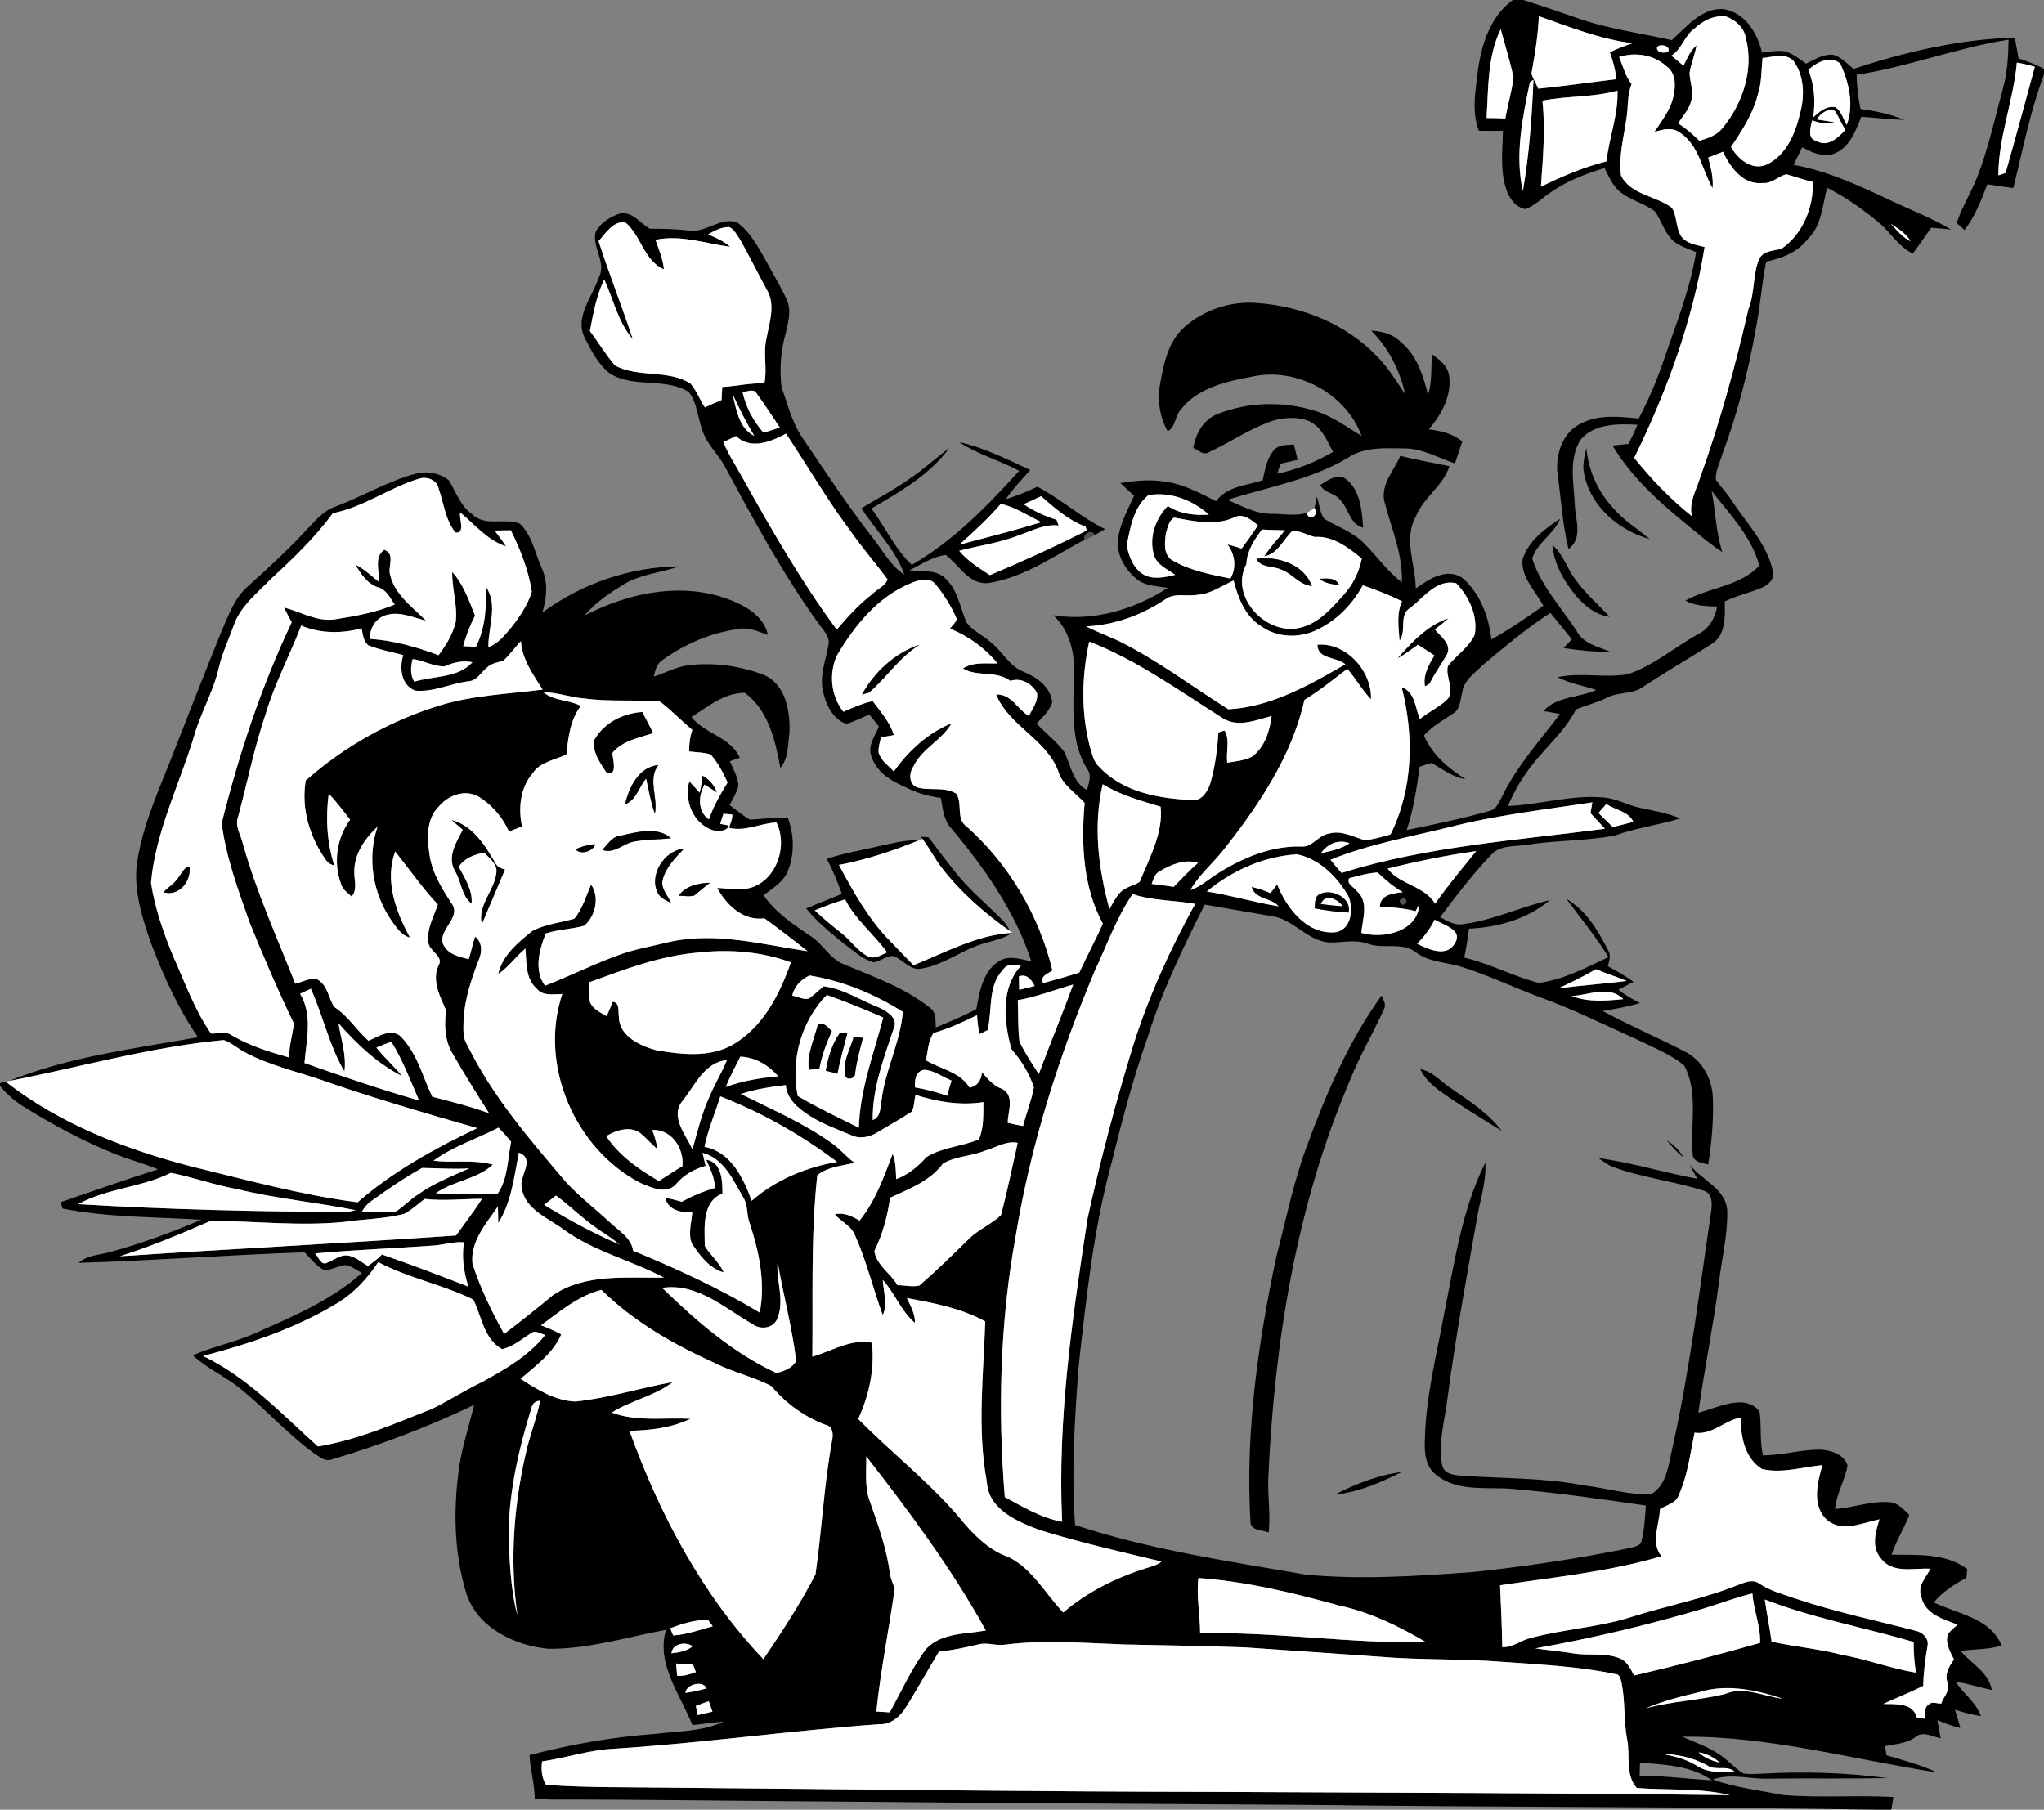 <?xml version="1.0" encoding="UTF-8" ?>
<!DOCTYPE svg PUBLIC "-//W3C//DTD SVG 1.1//EN" "http://www.w3.org/Graphics/SVG/1.1/DTD/svg11.dtd">
<svg width="611pt" height="541pt" viewBox="0 0 611 541" version="1.1" xmlns="http://www.w3.org/2000/svg">
<rect x="0" y="0" width="611" height="541" fill="#808080" stroke="none"/>
<g id="#000000ff">
<path fill="#000000" opacity="1.00" d=" M 452.19 0.00 L 455.39 0.00 C 460.57 1.64 465.72 3.38 470.85 5.18 C 480.18 8.57 490.08 9.84 499.73 12.00 C 504.11 8.06 508.49 2.46 514.96 2.69 C 521.51 3.55 525.35 9.80 526.70 15.74 C 529.02 15.47 531.38 14.94 533.72 15.38 C 536.03 16.08 537.90 17.70 539.89 19.02 C 542.37 17.83 544.89 16.22 547.76 16.35 C 550.31 16.91 552.11 19.03 554.06 20.61 C 569.63 15.49 585.83 11.68 602.28 11.25 C 602.64 13.33 603.00 15.40 603.39 17.47 C 606.00 18.31 608.56 19.31 611.00 20.57 L 611.00 22.33 C 606.83 33.31 604.67 44.86 601.83 56.21 C 599.23 55.87 596.65 55.49 594.08 55.10 C 592.22 59.84 590.40 64.69 587.24 68.77 C 586.65 68.24 585.48 67.18 584.89 66.65 C 586.50 61.91 589.15 57.63 591.03 53.00 C 594.36 44.45 596.28 35.45 598.69 26.62 C 600.05 21.82 600.33 16.82 600.42 11.86 C 585.02 14.23 570.40 20.02 554.99 22.36 C 555.03 25.80 555.45 29.22 556.15 32.58 C 560.62 33.18 565.07 34.11 569.26 35.83 C 564.95 35.72 560.68 35.17 556.39 34.91 C 554.76 38.98 553.01 43.79 548.73 45.74 C 545.30 47.27 541.76 45.67 538.73 44.03 C 537.85 45.78 536.99 47.52 536.13 49.27 C 546.32 51.11 555.77 55.51 565.07 59.89 C 571.12 62.79 577.44 65.14 583.21 68.61 C 581.23 68.45 579.26 68.24 577.29 68.06 C 575.47 70.66 573.65 73.26 571.79 75.82 C 567.49 73.75 565.13 69.43 561.55 66.49 C 556.83 62.49 551.70 58.99 546.20 56.14 C 544.71 61.37 544.61 67.45 540.39 71.43 C 537.41 75.40 532.65 77.22 527.96 78.20 C 526.56 84.96 526.19 91.87 524.79 98.63 C 522.54 111.29 519.34 123.80 514.82 135.85 C 514.11 138.33 512.73 140.81 512.91 143.44 C 514.56 145.68 516.45 147.74 517.96 150.10 C 522.40 156.80 528.42 162.91 530.01 171.08 C 530.44 173.22 528.47 174.91 526.70 175.68 C 523.05 177.23 519.13 178.04 515.56 179.80 C 515.66 184.22 515.95 189.94 511.60 192.56 C 504.84 196.84 497.94 200.88 491.25 205.26 C 488.10 207.65 483.87 206.76 480.48 208.53 C 477.47 210.03 474.19 210.83 471.09 212.08 C 467.38 219.39 460.69 224.43 456.16 231.17 C 453.95 234.19 452.23 237.54 450.73 240.96 C 460.23 240.57 469.54 237.60 479.09 238.39 C 483.06 238.62 486.55 240.75 490.40 241.54 C 494.40 242.40 498.49 243.07 502.30 244.67 C 495.83 246.64 489.07 247.49 482.69 249.79 C 474.18 251.41 465.42 251.18 456.85 252.48 C 453.10 253.20 448.44 252.41 445.69 255.62 C 440.15 261.41 435.29 267.78 430.50 274.19 C 432.51 275.20 434.56 276.64 436.94 276.31 C 446.05 275.27 454.39 271.12 463.27 269.11 C 456.56 274.76 447.76 277.24 439.12 277.63 C 438.73 280.52 438.30 283.41 437.70 286.27 C 445.37 288.09 452.40 291.90 459.99 293.85 C 467.40 292.88 474.15 289.25 480.84 286.12 C 477.01 280.05 472.52 274.44 468.20 268.71 C 474.14 272.13 477.74 278.22 480.74 284.16 C 481.68 285.63 480.97 287.31 480.63 288.85 C 483.27 290.27 485.86 291.80 488.32 293.53 C 486.82 294.31 485.31 295.08 483.81 295.85 C 485.75 297.48 487.95 298.73 490.23 299.85 C 486.58 300.97 482.81 301.64 479.05 302.24 C 487.11 306.56 495.52 310.19 503.66 314.37 C 508.74 316.89 511.74 322.42 512.00 327.97 C 512.29 334.71 511.67 341.48 510.62 348.14 C 508.81 347.66 505.96 347.41 505.98 344.92 C 505.24 336.19 507.75 326.65 503.47 318.55 C 499.29 315.10 494.11 313.13 489.30 310.72 C 479.57 306.41 470.04 301.56 459.99 298.00 C 452.28 295.10 444.80 291.54 436.94 289.06 C 432.39 287.60 427.24 287.72 423.29 284.73 C 419.16 281.45 413.54 283.85 408.86 282.12 C 405.06 280.73 401.10 281.85 397.21 281.75 C 390.68 281.19 386.65 274.76 380.24 273.90 C 373.54 272.73 366.82 271.59 360.11 270.44 C 353.65 283.29 347.34 296.32 343.06 310.09 C 338.64 322.55 335.33 335.36 332.13 348.18 C 326.86 367.69 324.73 387.85 322.49 407.89 C 321.24 423.85 320.24 439.89 321.36 455.90 C 343.75 463.30 367.18 466.73 390.35 470.74 C 406.87 472.32 423.50 471.15 440.01 470.00 C 456.02 468.32 471.95 465.93 487.71 462.68 C 488.82 462.32 490.48 462.05 490.70 460.64 C 491.57 457.19 491.72 453.61 492.00 450.08 C 478.73 448.16 465.44 446.24 452.08 445.10 C 444.43 444.45 435.56 446.14 429.20 440.81 C 425.91 438.23 425.75 433.79 425.95 429.97 C 426.26 417.13 429.54 404.64 431.82 392.07 C 434.84 377.02 437.06 361.44 444.00 347.57 C 444.34 352.99 442.61 358.17 441.65 363.43 C 438.42 381.57 435.12 399.70 432.69 417.96 C 431.94 424.53 429.82 431.16 431.07 437.79 C 431.54 441.02 435.24 440.99 437.74 441.23 C 449.77 442.02 461.91 441.77 473.80 444.12 C 480.38 444.87 486.93 447.00 493.57 446.68 C 498.31 443.94 498.74 437.82 499.88 433.02 C 505.10 409.76 507.95 386.08 511.45 362.54 C 511.81 360.11 512.10 356.69 509.08 355.90 C 500.22 353.07 490.84 352.05 482.08 348.84 C 480.53 348.20 479.18 347.17 477.83 346.21 C 487.81 347.54 497.45 350.58 507.34 352.39 C 506.56 350.93 505.77 349.48 504.99 348.03 C 508.58 352.85 515.93 355.23 516.32 361.98 C 516.46 369.37 514.60 376.62 513.75 383.93 C 512.07 396.79 509.44 409.50 507.67 422.34 C 512.03 421.21 516.27 419.04 520.87 419.26 C 522.84 419.47 525.02 420.33 526.00 422.19 C 526.59 426.47 525.98 430.85 527.00 435.09 C 532.71 435.06 538.26 433.37 543.96 433.37 C 547.17 433.48 551.18 434.72 552.26 438.09 C 551.52 442.55 548.95 446.52 548.54 451.10 C 554.05 450.74 559.39 448.59 564.94 449.09 C 567.44 449.27 569.07 451.33 570.75 452.94 C 569.14 456.96 566.79 460.65 565.44 464.78 C 573.10 464.91 581.51 464.21 588.04 469.05 C 587.98 469.71 587.86 471.03 587.80 471.69 C 584.20 473.64 580.68 475.84 578.05 479.05 C 585.17 482.50 594.98 483.64 598.30 491.92 C 594.35 493.25 590.13 492.91 586.07 493.58 C 589.29 497.37 594.44 499.93 595.42 505.22 C 591.80 504.49 588.29 503.28 584.63 502.79 C 586.88 506.41 590.71 508.89 592.15 513.03 C 589.52 512.63 586.94 511.94 584.41 511.13 C 584.98 512.94 585.50 514.75 585.97 516.60 C 583.62 516.02 581.35 515.19 579.13 514.23 C 579.48 516.03 579.81 517.83 580.12 519.65 C 577.65 519.24 574.77 517.32 572.55 519.31 C 569.93 521.27 566.57 521.36 563.49 521.99 C 563.59 522.68 563.81 524.06 563.91 524.75 C 569.03 526.23 574.21 527.65 579.07 529.89 C 553.73 525.98 528.66 518.90 502.84 519.19 C 506.93 520.99 511.27 522.40 514.87 525.15 C 517.03 526.73 518.82 528.81 521.14 530.19 C 523.05 530.50 525.01 530.30 526.95 530.24 C 539.38 529.54 551.89 529.92 564.23 531.57 C 552.49 531.80 540.73 531.58 528.97 531.72 C 523.31 532.01 517.52 529.99 512.00 532.00 C 518.80 534.43 526.03 535.24 533.09 536.63 C 544.02 537.52 555.03 536.62 565.98 537.22 C 565.77 538.47 565.57 539.73 565.36 541.00 L 560.58 541.00 C 504.05 540.08 447.50 540.31 390.95 539.58 C 343.97 539.26 296.98 539.07 249.99 538.59 C 221.63 538.44 193.27 537.95 164.91 537.99 C 163.23 537.94 161.54 537.85 159.86 537.75 C 159.82 533.34 158.49 529.08 158.29 524.69 C 170.55 521.49 183.05 519.27 195.70 518.37 C 202.62 517.49 209.95 517.72 216.38 514.64 C 213.23 514.93 210.11 515.41 206.97 515.72 C 203.41 506.64 196.04 497.46 199.09 487.23 C 187.47 489.41 175.97 492.99 164.06 492.92 C 153.99 492.00 142.90 486.74 139.46 476.56 C 135.79 464.76 135.49 452.13 137.07 439.95 C 137.91 433.14 140.11 426.61 141.75 419.98 C 127.86 426.63 113.43 432.10 98.67 436.46 C 96.77 436.82 95.23 435.24 93.72 434.36 C 85.90 428.61 79.40 421.28 71.89 415.15 C 67.37 411.47 61.90 409.15 57.62 405.15 C 64.47 402.24 71.89 400.90 78.56 397.54 C 89.00 392.95 99.59 388.21 108.20 380.55 C 106.54 379.71 104.99 378.35 103.09 378.18 C 101.07 378.57 99.19 379.47 97.15 379.81 C 94.63 378.64 92.93 376.33 91.06 374.37 C 68.53 375.15 46.04 376.85 23.52 377.53 C 26.18 375.13 29.97 375.20 33.23 374.20 C 42.43 371.72 51.40 368.35 60.17 364.64 C 46.32 363.79 32.34 363.99 18.67 361.30 C 18.55 360.81 18.32 359.85 18.21 359.37 C 27.87 356.06 37.49 352.64 47.23 349.57 C 42.95 347.77 38.43 346.63 34.13 344.88 C 24.94 341.18 16.20 336.46 7.77 331.28 C 4.83 329.52 2.19 327.29 0.00 324.66 L 0.00 323.80 C 0.43 323.70 1.30 323.50 1.73 323.40 C 17.97 336.08 37.58 343.61 57.37 348.75 C 73.77 352.75 90.11 357.26 106.89 359.43 C 117.50 350.17 130.01 343.30 142.67 337.26 C 126.82 332.71 110.98 328.12 95.42 322.64 C 88.00 320.16 80.28 318.35 73.33 314.66 C 71.12 313.52 69.25 311.74 66.89 310.93 C 45.11 312.94 24.02 319.03 2.61 323.19 C 20.66 315.85 40.15 313.51 59.18 310.08 C 53.17 301.40 48.86 291.73 45.11 281.90 C 42.58 274.58 40.10 266.88 40.82 259.03 C 42.18 248.35 46.50 238.35 50.51 228.45 C 55.63 215.28 60.81 202.13 66.09 189.03 C 68.27 184.16 69.99 178.76 74.20 175.20 C 79.97 169.97 85.74 164.74 91.04 159.03 C 93.88 156.16 96.43 152.66 100.44 151.38 C 108.31 148.40 115.63 144.02 123.77 141.74 C 127.26 140.68 131.39 141.29 134.23 143.64 C 136.34 147.17 137.67 151.33 141.22 153.78 C 145.05 157.57 150.95 154.67 155.41 156.57 C 159.10 160.08 159.94 165.46 161.98 169.95 C 163.93 174.14 163.37 178.78 162.16 183.08 C 173.99 174.41 188.46 169.42 203.16 169.31 C 197.69 171.15 191.72 171.63 186.65 174.56 C 182.33 177.22 178.02 180.06 174.74 183.99 C 186.97 177.72 201.36 174.34 214.88 178.19 C 220.89 180.09 227.96 183.02 229.58 189.84 C 226.83 188.90 224.05 187.48 221.06 188.00 C 212.84 189.05 204.94 192.38 198.22 197.19 C 196.37 198.25 195.85 200.35 195.44 202.28 C 198.96 201.13 202.28 199.28 206.00 198.84 C 213.51 197.99 221.23 199.07 228.28 201.75 C 234.87 204.50 236.24 212.67 236.00 219.01 C 235.46 222.56 235.77 226.69 233.27 229.57 C 231.76 221.40 229.73 212.34 222.64 207.11 C 216.56 207.09 211.57 211.25 206.69 214.37 C 210.75 219.45 218.34 220.28 221.15 226.54 C 220.40 226.80 218.92 227.32 218.17 227.58 C 219.18 229.93 220.58 232.25 220.72 234.86 C 220.26 236.96 219.04 238.79 218.11 240.69 C 220.14 242.13 222.01 243.83 224.20 245.04 C 227.97 244.86 231.72 244.17 235.52 244.51 C 237.39 249.60 237.57 255.36 235.49 260.41 C 234.16 263.72 230.93 265.57 228.23 267.62 C 231.80 272.81 237.10 276.32 242.22 279.79 C 245.90 282.07 247.86 286.38 251.92 288.13 C 260.78 291.92 270.21 295.09 277.83 301.18 C 279.92 302.48 279.61 305.05 279.73 307.16 C 283.84 305.51 287.89 303.73 291.84 301.72 C 292.79 296.61 293.71 290.58 298.42 287.48 C 301.40 285.43 305.11 286.74 308.31 287.42 C 303.48 272.54 294.34 259.51 284.36 247.64 C 282.09 245.14 281.78 241.71 281.26 238.54 C 277.43 238.00 273.65 237.02 270.26 235.11 C 266.17 233.42 262.08 230.73 260.57 226.35 C 259.15 223.13 261.58 220.06 262.74 217.17 C 261.77 215.98 260.81 214.79 259.86 213.59 C 257.58 214.56 255.37 215.73 252.98 216.40 C 248.98 215.04 246.90 210.69 246.05 206.82 C 244.87 202.09 246.85 197.48 247.63 192.88 C 248.26 190.26 245.95 188.32 244.66 186.35 C 234.08 171.75 225.54 155.82 216.96 140.00 C 214.92 135.85 211.04 132.76 209.81 128.18 C 208.51 124.53 208.36 120.29 205.87 117.17 C 198.78 112.77 189.45 116.10 182.36 111.68 C 178.85 109.02 176.81 104.92 174.84 101.09 C 171.58 94.78 177.14 88.78 178.99 82.94 C 181.44 78.44 176.82 73.89 178.06 69.29 C 179.56 66.62 182.35 64.82 185.20 63.88 C 188.97 63.00 191.33 66.77 194.26 68.38 C 198.21 68.37 202.16 68.47 206.09 68.92 C 211.10 69.68 215.45 64.64 220.44 66.53 C 224.50 69.62 226.88 74.31 229.35 78.65 C 231.28 82.35 233.54 85.88 235.24 89.70 C 236.66 92.94 235.56 96.53 234.82 99.80 C 233.36 104.93 233.01 110.36 233.61 115.64 C 235.35 120.64 236.65 125.93 239.56 130.42 C 246.53 140.73 253.37 151.15 261.03 160.98 C 263.98 164.71 266.25 169.18 270.37 171.81 C 267.65 164.28 261.79 158.55 257.50 151.94 C 262.55 148.86 267.81 146.11 272.61 142.64 C 276.51 139.91 280.04 136.70 283.84 133.85 C 277.90 142.00 269.00 147.03 260.48 152.02 C 264.64 157.53 267.44 164.09 272.56 168.86 C 285.00 161.70 295.10 151.31 304.66 140.76 C 298.80 137.60 292.24 135.86 286.67 132.15 C 294.15 133.83 301.05 137.31 307.97 140.51 C 305.46 143.34 302.82 146.07 300.68 149.21 C 303.93 148.26 307.03 146.92 310.10 145.51 C 317.17 149.21 323.14 154.66 330.33 158.19 C 329.30 158.78 328.26 159.38 327.24 159.98 C 326.35 158.15 323.57 159.49 324.26 161.33 C 315.12 166.18 306.34 172.47 295.94 174.23 C 289.96 175.29 286.79 169.03 282.72 165.90 C 278.77 166.39 275.37 168.78 271.86 170.49 C 275.55 170.93 280.09 170.08 282.84 173.19 C 286.42 176.64 287.01 181.79 288.94 186.13 C 290.76 188.63 293.82 189.85 296.06 191.93 C 299.66 194.66 301.69 199.26 306.11 200.89 C 310.02 202.49 314.07 205.43 314.54 209.96 C 313.75 212.54 311.61 214.33 309.89 216.29 C 312.55 219.22 315.79 221.62 318.16 224.81 C 320.11 228.79 320.63 233.86 324.94 236.21 C 325.39 234.15 326.48 231.86 325.03 229.95 C 320.12 222.24 320.90 212.74 320.92 204.01 C 321.67 196.89 320.33 189.02 314.88 183.94 C 326.85 185.86 339.02 182.23 349.06 175.76 C 346.15 175.23 342.97 175.24 340.41 173.60 C 336.57 170.75 333.65 166.08 334.21 161.15 C 334.77 156.52 337.15 152.40 339.01 148.21 C 337.63 146.96 336.24 145.70 334.90 144.41 C 339.22 143.71 343.63 143.27 347.99 143.95 C 353.58 144.60 358.58 147.36 363.54 149.84 C 366.73 145.33 372.63 145.17 377.44 143.58 C 378.19 140.33 378.69 136.68 381.17 134.22 C 382.67 132.80 384.89 133.11 386.78 132.85 C 387.15 134.38 387.52 135.92 387.89 137.47 C 386.17 137.86 384.46 138.24 382.76 138.64 C 382.52 139.38 382.05 140.87 381.81 141.61 C 387.68 140.37 393.29 138.13 398.47 135.10 C 396.65 131.63 394.99 127.50 391.16 125.83 C 387.32 124.39 382.99 124.83 379.20 126.21 C 372.94 128.61 367.35 132.41 361.29 135.22 C 359.65 136.26 358.17 134.48 356.71 133.93 C 357.38 129.69 359.68 125.48 363.85 123.83 C 373.08 120.10 383.66 119.88 393.14 122.85 C 398.23 124.37 402.49 127.65 407.02 130.30 C 402.31 117.60 387.59 109.71 374.39 112.57 C 366.56 114.00 357.76 115.98 352.75 122.74 C 351.18 124.59 351.34 127.82 349.03 128.93 C 346.68 124.71 345.93 119.75 346.75 115.01 C 347.81 108.92 349.12 102.26 353.91 97.91 C 359.82 92.58 368.06 89.89 375.98 90.60 C 389.16 91.59 402.31 96.83 411.56 106.45 C 414.91 109.84 417.41 113.93 420.05 117.87 C 418.43 110.71 415.10 104.04 409.86 98.84 C 413.10 99.02 416.39 99.85 418.71 102.25 C 423.54 106.19 425.45 112.31 426.90 118.12 C 428.03 114.12 427.87 109.95 427.97 105.84 C 430.19 107.43 432.65 109.22 433.15 112.11 C 434.05 118.19 430.94 123.89 427.10 128.36 C 430.67 128.78 434.28 129.63 437.10 132.00 C 436.38 134.19 435.65 136.37 434.91 138.55 C 430.01 136.90 425.36 134.15 420.06 134.06 C 414.29 134.03 407.93 133.45 402.91 136.88 C 391.85 143.45 379.01 145.61 366.89 149.42 C 371.18 151.22 375.45 153.72 380.24 153.59 C 383.70 153.63 387.25 154.31 390.65 153.33 C 391.24 156.15 394.50 153.96 392.95 151.89 C 393.14 150.75 393.37 149.62 393.63 148.49 C 394.45 150.65 394.44 153.24 395.86 155.11 C 399.79 157.49 404.33 158.99 407.64 162.33 C 411.52 166.18 414.66 170.75 419.05 174.08 C 419.37 165.99 416.12 158.51 414.09 150.86 C 412.15 145.42 416.58 140.92 418.60 136.27 C 423.44 137.54 428.38 138.32 433.27 139.37 C 431.44 145.23 425.58 148.61 423.29 154.28 C 419.42 161.08 423.12 168.73 423.21 175.92 C 427.16 173.15 432.43 169.57 437.17 172.80 C 442.46 177.36 445.03 184.36 445.81 191.15 C 451.21 188.17 456.32 184.67 461.34 181.09 C 458.99 176.68 454.59 172.58 455.12 167.22 C 456.85 161.76 461.75 158.11 466.36 155.10 C 464.49 159.70 459.41 162.24 458.01 166.98 C 460.62 175.15 466.71 181.58 471.31 188.67 C 473.31 192.43 477.63 193.31 481.25 194.80 C 476.59 194.93 471.96 194.43 467.37 193.73 C 468.19 192.87 469.03 192.01 469.87 191.15 C 467.76 188.48 465.61 185.85 463.44 183.23 C 456.39 187.77 449.96 193.22 443.53 198.58 C 441.05 201.07 437.55 203.26 437.08 207.04 C 436.50 209.21 436.55 212.01 434.37 213.30 C 431.36 215.36 428.10 217.10 425.65 219.87 C 428.12 225.63 432.89 229.66 438.07 232.92 C 434.21 232.40 431.22 229.87 427.91 228.12 C 426.70 228.38 425.54 228.82 424.38 229.22 C 423.49 235.60 422.52 242.01 420.50 248.15 C 428.83 246.42 437.20 244.72 445.38 242.38 C 447.21 242.02 447.87 240.13 448.70 238.72 C 453.13 229.36 460.11 221.61 466.33 213.45 C 464.68 213.16 463.03 212.86 461.39 212.55 C 465.31 208.12 472.07 208.61 477.19 206.27 C 473.33 204.99 469.25 204.34 465.60 202.45 C 472.54 200.91 479.67 202.79 486.61 201.55 C 494.32 198.98 500.56 193.48 507.61 189.59 C 510.85 187.98 512.71 184.81 513.29 181.32 C 510.06 181.23 506.72 181.18 503.83 179.54 C 510.96 175.54 520.07 175.34 525.90 169.11 C 523.56 160.31 517.00 153.73 511.63 146.71 C 512.87 152.80 512.87 159.10 514.86 165.04 C 510.67 162.34 506.96 159.01 503.09 155.89 C 495.10 149.32 487.38 142.15 482.02 133.20 C 483.62 133.02 485.23 132.87 486.85 132.72 C 487.75 130.81 488.64 128.90 489.51 126.98 C 483.67 126.66 476.59 126.57 472.47 131.46 C 468.82 137.24 470.47 144.44 470.74 150.85 C 470.90 155.34 473.27 160.88 468.86 164.15 C 467.07 156.88 466.67 149.37 465.63 141.98 C 464.79 136.16 466.99 129.27 472.60 126.61 C 477.92 123.80 484.12 124.59 489.86 125.11 C 492.75 119.66 495.16 113.97 497.17 108.14 C 500.83 97.33 505.19 86.69 507.01 75.36 C 504.64 74.36 502.05 73.65 500.08 71.92 C 497.55 69.53 496.67 66.03 494.73 63.24 C 491.45 60.67 487.09 59.84 483.93 57.05 C 481.90 55.22 480.87 52.63 479.65 50.25 C 473.74 52.01 467.91 54.29 462.91 57.95 C 460.62 59.50 458.63 61.57 455.99 62.52 C 453.03 61.97 451.14 59.28 450.26 56.60 C 448.37 50.96 449.14 44.92 449.28 39.09 C 446.88 39.12 444.48 39.14 442.08 39.09 C 440.16 34.16 440.77 28.81 441.47 23.70 C 442.35 14.98 444.76 5.48 452.19 0.00 M 460.00 4.85 C 459.75 10.64 458.81 16.35 457.78 22.03 C 458.32 23.59 459.15 25.02 459.85 26.51 C 467.65 25.72 475.41 24.59 483.20 23.67 C 482.88 20.92 482.17 18.24 481.23 15.64 C 483.40 14.53 485.69 13.68 488.01 12.93 C 478.29 11.70 469.18 8.07 460.00 4.85 M 506.51 8.53 C 503.51 10.70 502.77 14.63 499.63 16.65 C 500.83 17.65 502.03 18.65 503.24 19.65 C 504.31 17.49 505.24 15.18 507.12 13.57 C 506.67 16.42 505.42 19.07 505.04 21.92 C 505.21 24.54 506.20 27.15 505.64 29.78 C 505.07 32.51 503.10 34.60 501.63 36.86 C 503.92 38.37 506.02 40.14 507.98 42.07 C 510.40 41.40 512.90 40.56 514.63 38.62 C 520.89 31.19 524.39 20.87 521.85 11.25 C 521.33 8.19 518.71 5.90 515.90 4.91 C 512.36 4.48 509.04 6.20 506.51 8.53 M 444.37 35.26 C 446.23 35.28 448.11 35.32 449.98 35.43 C 450.68 31.27 451.98 27.22 452.42 23.02 C 451.34 18.21 449.91 13.48 448.61 8.72 C 444.57 16.95 444.95 26.35 444.37 35.26 M 495.39 14.01 C 494.81 15.62 497.72 16.18 498.70 15.38 C 499.34 13.67 496.37 12.97 495.39 14.01 M 483.98 17.06 C 485.19 19.77 485.82 22.80 487.73 25.15 C 486.36 28.45 486.75 32.08 486.17 35.53 C 485.35 41.14 483.80 46.85 484.56 52.51 C 487.51 58.29 495.03 58.52 499.79 62.15 C 501.31 64.70 500.94 67.95 502.45 70.51 C 504.03 72.86 507.03 73.18 509.55 73.85 C 505.98 95.84 498.29 116.95 488.50 136.89 C 493.65 143.27 499.31 149.22 505.75 154.31 C 504.79 150.29 506.99 146.63 508.17 142.93 C 514.06 126.43 518.72 109.52 522.64 92.46 C 524.56 87.74 523.91 82.45 525.71 77.74 C 526.80 74.94 530.07 75.00 532.52 74.38 C 538.89 69.97 542.14 62.01 541.90 54.39 C 539.20 53.77 536.60 52.84 533.95 52.09 C 531.53 52.75 529.59 54.96 526.89 54.72 C 521.11 55.35 517.16 50.04 515.06 45.36 C 513.57 45.94 512.09 46.53 510.61 47.11 C 511.40 50.10 512.24 53.15 511.93 56.29 C 508.77 50.76 507.93 43.54 502.28 39.73 C 499.96 37.91 497.05 38.64 494.52 39.49 C 496.78 35.98 499.58 32.59 500.31 28.35 C 500.96 25.44 500.86 21.67 498.14 19.82 C 494.34 16.35 488.81 15.48 483.98 17.06 M 526.87 17.33 C 526.50 20.98 526.63 24.73 525.46 28.26 C 524.00 34.03 520.72 39.07 517.44 43.95 C 519.52 47.58 523.81 51.19 528.20 49.14 C 533.96 46.38 536.66 39.90 538.05 34.01 C 539.49 28.75 539.41 22.57 535.99 18.06 C 533.48 15.75 529.85 17.09 526.87 17.33 M 540.55 20.90 C 542.37 25.40 542.73 30.32 541.98 35.09 C 543.84 33.42 545.99 31.46 548.72 32.07 C 550.45 33.31 550.97 35.56 552.03 37.32 C 554.28 31.36 552.68 24.55 550.07 18.98 C 547.08 16.49 542.97 18.65 540.55 20.90 M 602.89 18.73 C 601.88 30.11 597.38 40.92 597.36 52.42 C 597.90 52.24 598.97 51.88 599.51 51.71 C 602.53 41.17 605.37 30.57 608.26 19.99 C 606.50 19.44 604.70 19.01 602.89 18.73 M 457.33 24.57 C 455.11 35.18 452.80 46.31 455.22 57.10 C 457.14 46.11 457.91 34.95 458.39 23.82 L 457.33 24.57 M 461.08 30.11 C 461.98 38.68 461.22 47.26 460.62 55.81 C 466.93 52.71 473.39 49.95 480.23 48.24 C 480.96 41.12 483.78 34.30 483.50 27.08 C 476.19 29.20 468.48 28.58 461.08 30.11 M 543.09 35.71 C 544.84 35.96 546.60 36.24 548.36 36.57 C 546.12 37.32 543.83 36.70 541.68 36.00 C 541.24 38.11 540.06 41.47 543.08 42.19 C 546.47 44.08 549.46 41.12 551.62 38.83 C 550.49 37.02 549.66 35.05 548.58 33.23 C 546.53 32.10 544.12 33.96 543.09 35.71 M 178.94 72.10 C 182.08 81.97 185.95 91.61 189.17 101.43 C 184.76 96.36 183.38 89.52 180.61 83.54 C 178.27 88.38 177.35 93.72 176.34 98.96 C 178.87 102.35 181.06 106.00 183.79 109.23 C 190.74 113.02 199.55 110.38 206.36 114.62 C 208.22 116.72 209.13 119.47 210.71 121.78 C 212.36 121.01 214.02 120.27 215.70 119.58 C 215.77 118.29 215.83 116.99 215.89 115.69 C 220.11 115.43 224.25 114.47 228.50 114.58 C 229.41 110.08 228.03 105.46 229.16 100.99 C 229.98 96.34 231.89 91.15 229.27 86.73 C 226.58 81.74 224.04 76.67 221.30 71.72 C 220.30 70.37 219.55 68.55 217.93 67.87 C 215.64 67.88 213.59 68.96 211.67 70.06 C 213.97 71.09 216.39 72.02 218.26 73.79 C 210.86 72.79 203.48 70.12 195.94 71.70 C 196.97 74.58 198.15 77.44 198.47 80.51 C 192.53 78.02 191.64 70.39 186.90 66.45 C 183.34 65.99 181.02 69.74 178.94 72.10 M 565.19 66.90 C 566.97 68.82 568.70 70.92 571.09 72.13 C 569.81 69.72 567.36 68.37 565.19 66.90 M 221.98 117.22 C 222.94 121.74 225.21 125.89 228.23 129.36 C 229.86 128.86 231.49 128.34 233.12 127.82 C 230.86 124.42 228.63 121.01 226.23 117.71 C 225.37 115.99 223.36 117.15 221.98 117.22 M 219.02 117.87 C 220.02 122.33 220.93 128.12 225.48 130.31 C 223.04 126.30 220.97 122.12 219.02 117.87 M 220.00 130.36 C 218.74 130.98 217.49 131.59 216.23 132.19 C 217.78 135.98 220.09 139.39 222.04 142.97 C 230.67 158.49 239.59 173.90 250.12 188.23 C 253.36 184.45 256.68 180.71 260.65 177.68 C 262.11 176.14 264.70 175.22 265.29 173.15 C 261.66 168.31 257.68 163.73 254.23 158.75 C 247.24 149.43 241.42 139.31 234.95 129.64 C 230.43 132.10 224.34 134.54 220.00 130.36 M 125.32 143.09 C 116.40 145.73 108.75 151.61 99.52 153.41 C 94.17 160.68 87.66 166.94 81.03 173.04 C 76.92 177.30 71.91 181.14 69.88 186.93 C 68.41 191.15 66.42 195.20 65.42 199.58 C 63.86 206.70 59.98 213.01 58.03 220.01 C 53.63 234.61 46.48 248.60 45.13 263.96 C 46.34 271.62 48.89 279.01 51.88 286.14 C 55.35 293.88 58.19 301.98 63.08 308.99 C 65.19 309.06 67.54 308.17 69.38 309.57 C 74.66 312.67 80.54 314.46 86.39 316.13 C 86.47 312.73 87.32 309.44 87.91 306.11 C 83.09 296.10 78.68 285.87 74.53 275.56 C 71.16 265.93 67.53 256.25 66.27 246.05 C 71.43 225.49 78.08 205.21 87.21 186.03 C 86.40 184.58 85.60 183.11 84.91 181.60 C 89.92 182.89 94.67 185.92 100.05 185.16 C 106.13 184.19 112.29 183.14 118.00 180.72 C 116.62 178.86 115.61 176.36 113.20 175.65 C 109.84 174.65 107.90 171.61 106.20 168.77 C 108.88 170.10 111.03 172.21 113.38 174.02 C 113.39 170.92 111.75 166.45 114.88 164.36 C 118.31 165.62 115.82 169.39 116.64 171.96 C 118.06 177.84 123.32 181.45 127.32 185.55 C 123.63 184.68 119.89 182.82 116.03 183.74 C 112.71 184.30 110.30 187.68 110.67 191.00 C 117.72 191.48 124.49 193.39 131.07 195.88 C 133.35 192.93 135.33 189.62 136.22 185.98 C 136.83 180.95 135.07 176.02 135.18 170.99 C 138.54 174.69 140.17 179.48 142.00 184.04 C 140.52 186.95 139.29 189.99 138.47 193.17 C 139.42 193.22 141.31 193.32 142.26 193.37 C 145.08 187.80 145.45 181.49 145.21 175.37 C 149.05 180.72 145.85 187.51 146.00 193.47 C 148.89 192.43 150.82 189.96 152.73 187.70 C 155.33 184.46 157.69 180.91 158.97 176.93 C 158.01 170.48 155.57 164.35 152.70 158.53 C 151.08 158.56 149.47 158.58 147.86 158.62 C 149.01 160.17 150.23 161.68 151.25 163.33 C 145.67 161.51 141.92 156.80 137.56 153.19 C 137.12 154.96 139.28 159.60 136.14 159.20 C 133.08 155.39 132.67 150.39 131.08 145.93 C 130.63 143.44 127.51 142.37 125.32 143.09 M 343.25 148.04 C 338.81 151.67 337.90 157.71 336.79 162.99 C 337.44 166.40 338.84 170.09 342.03 171.87 C 344.96 173.37 348.27 172.55 351.30 171.85 C 348.98 170.14 345.78 168.92 344.94 165.87 C 343.38 160.66 345.41 155.07 349.08 151.26 C 352.72 153.66 357.10 154.13 361.36 153.85 C 356.55 149.51 349.70 146.85 343.25 148.04 M 305.99 150.73 C 309.02 152.78 312.34 154.31 315.83 155.40 C 315.98 155.83 316.29 156.69 316.45 157.12 C 312.30 156.57 308.57 158.67 304.77 159.95 C 298.98 162.29 292.74 163.08 286.72 164.65 C 289.22 167.72 292.64 169.79 295.90 171.93 C 305.69 167.82 315.35 163.41 324.82 158.61 C 324.75 158.32 324.60 157.74 324.53 157.45 C 319.37 155.56 315.29 151.85 311.19 148.34 C 309.48 149.18 307.74 149.98 305.99 150.73 M 286.76 162.83 C 294.95 160.66 303.18 158.60 311.28 156.09 C 307.31 154.20 303.41 151.53 299.15 150.64 C 295.36 155.05 291.09 158.97 286.76 162.83 M 369.43 154.46 C 363.68 157.34 356.99 155.86 350.97 154.73 C 349.39 155.67 349.01 157.77 348.52 159.42 C 348.16 162.14 347.66 165.84 350.44 167.51 C 355.73 170.59 361.87 171.74 367.80 172.96 C 369.72 169.69 369.15 165.70 366.93 162.74 C 368.35 163.10 369.75 163.54 371.15 164.00 C 372.85 161.73 374.48 159.41 376.04 157.05 C 374.22 155.58 371.94 153.56 369.43 154.46 M 377.23 158.29 C 374.93 161.38 372.74 164.66 372.57 168.64 C 367.37 178.36 378.61 190.24 388.68 187.64 C 394.24 186.32 398.09 181.78 401.75 177.72 C 404.49 174.70 406.26 170.95 407.08 166.97 C 403.11 163.76 398.46 160.14 393.07 160.53 C 390.78 160.04 388.65 158.54 386.24 158.80 C 383.54 161.39 381.95 165.59 377.89 166.33 C 379.69 163.52 381.98 161.09 384.11 158.53 C 381.81 158.49 379.52 158.45 377.23 158.29 M 272.33 174.33 C 262.42 178.36 255.39 187.06 250.13 196.05 C 247.73 201.43 248.37 208.15 252.12 212.78 C 254.96 211.52 257.82 210.26 260.88 209.61 C 263.24 212.81 266.01 215.86 267.21 219.76 C 265.92 219.98 264.63 220.21 263.34 220.43 C 263.05 221.92 262.51 223.41 262.63 224.96 C 263.32 227.38 265.54 228.85 267.17 230.62 C 271.60 224.49 277.32 219.11 284.42 216.26 C 281.53 221.32 275.64 223.74 273.09 229.06 C 271.74 230.96 271.56 234.23 274.00 235.34 C 277.83 236.54 282.32 235.04 285.85 237.26 C 287.85 240.24 285.65 244.85 288.96 247.09 C 301.64 258.39 310.62 273.64 314.60 290.14 C 313.21 291.12 310.86 291.72 311.82 293.90 C 315.45 292.90 319.08 291.91 322.65 290.75 C 324.88 285.81 327.50 281.07 329.66 276.11 C 323.71 265.20 323.16 252.18 324.22 240.04 C 321.48 236.96 317.48 234.65 316.30 230.48 C 312.72 220.95 301.60 217.02 297.77 207.63 C 302.25 207.36 304.17 212.06 307.58 214.07 C 308.54 211.85 310.41 209.72 309.98 207.15 C 308.37 204.26 305.26 202.51 301.98 203.54 C 297.77 200.36 292.20 202.45 287.85 199.85 C 290.94 197.80 294.70 198.44 298.19 198.34 C 294.41 193.70 289.50 190.18 283.98 187.91 C 284.65 186.96 285.69 186.20 286.00 185.03 C 284.38 181.22 282.11 177.69 279.51 174.48 C 277.59 172.44 274.55 173.39 272.33 174.33 M 357.97 177.81 C 354.75 178.42 351.05 177.08 348.26 179.23 C 341.24 183.91 333.10 186.89 324.64 187.26 C 327.81 188.86 331.14 190.12 334.38 191.60 C 345.96 197.33 356.29 205.19 367.19 212.04 C 379.89 211.37 391.35 204.82 402.15 198.60 C 399.54 196.29 393.86 197.18 393.80 192.74 C 402.46 192.01 410.15 200.67 409.82 209.05 C 407.14 206.27 405.28 202.85 402.75 199.94 C 398.54 203.13 394.47 206.50 389.93 209.23 C 386.12 226.24 376.09 241.00 365.43 254.47 C 362.28 258.37 358.34 261.68 355.83 266.08 C 358.95 265.10 361.33 262.77 364.06 261.08 C 371.52 256.41 380.05 252.80 389.01 253.07 C 392.30 253.39 394.04 249.67 397.16 249.23 C 400.97 248.09 404.53 250.18 408.07 251.21 C 410.64 250.86 413.17 250.20 415.66 249.45 C 422.43 235.94 422.73 219.93 419.00 205.46 C 422.98 206.79 423.09 211.67 424.40 215.00 C 427.11 212.71 430.53 211.33 432.96 208.71 C 434.69 205.62 432.02 202.31 432.80 199.11 C 435.33 195.87 439.07 193.57 440.83 189.74 C 441.83 184.11 439.13 178.37 435.31 174.37 C 429.57 173.01 425.62 178.53 421.65 181.67 C 417.98 183.71 420.59 188.58 418.36 191.53 C 418.09 187.60 417.40 183.44 419.10 179.73 C 415.30 177.88 411.37 176.33 407.37 174.98 C 404.37 180.55 399.76 185.29 394.06 188.11 C 388.71 190.88 381.82 190.78 376.90 187.14 C 372.15 184.18 370.07 178.72 368.76 173.55 C 365.22 175.10 361.97 177.58 357.97 177.81 M 90.04 187.02 C 86.65 195.88 82.11 204.29 79.42 213.41 C 75.98 223.46 73.96 233.91 71.18 244.14 C 70.08 246.92 72.02 249.58 72.60 252.25 C 76.63 266.62 82.80 280.24 88.26 294.08 C 90.41 293.57 92.61 292.23 94.86 292.81 C 97.97 294.50 98.15 298.37 99.93 301.05 C 104.02 303.70 106.56 307.94 110.15 311.14 C 113.01 309.93 116.34 307.55 119.42 309.52 C 124.63 314.46 126.21 321.66 129.22 327.87 C 134.93 329.33 140.65 330.78 146.20 332.81 C 142.38 326.88 138.67 320.86 135.15 314.75 C 132.88 310.88 132.81 306.34 133.33 302.01 C 131.55 297.91 129.08 293.35 131.00 288.81 C 132.88 285.85 128.44 284.54 128.07 281.87 C 127.44 277.79 129.64 274.11 130.87 270.38 C 126.22 265.44 122.36 259.86 118.14 254.57 C 114.89 263.33 118.36 272.56 122.56 280.30 C 119.90 279.61 118.42 277.14 116.92 275.05 C 111.42 266.99 109.70 256.43 112.85 247.14 C 109.02 250.71 105.75 255.48 105.91 260.93 C 105.92 263.33 106.88 266.00 105.11 268.04 C 103.89 266.85 102.24 265.85 101.88 264.06 C 99.58 257.71 100.71 250.46 104.66 245.02 C 102.59 242.38 100.57 239.69 98.26 237.25 C 97.31 244.44 97.71 251.80 99.93 258.74 C 98.76 258.47 97.86 257.83 97.25 256.84 C 92.52 250.07 89.99 241.60 91.39 233.34 C 102.99 223.05 116.87 215.33 131.70 210.81 C 141.61 207.83 152.00 207.45 162.20 206.16 C 159.41 201.66 156.04 197.15 155.72 191.65 C 153.97 193.55 152.40 195.63 150.57 197.45 C 148.87 198.07 146.88 198.21 145.57 199.59 C 143.76 201.04 142.51 203.58 139.94 203.68 C 134.60 204.36 129.47 207.01 124.03 206.46 C 119.82 204.70 119.38 199.70 120.54 195.85 C 117.04 194.89 113.43 194.27 110.06 192.91 C 108.61 191.64 108.45 189.63 108.09 187.87 C 102.14 189.43 95.77 189.44 90.04 187.02 M 325.60 191.81 C 323.32 202.15 323.12 213.02 325.81 223.30 C 326.46 225.43 326.90 227.80 328.66 229.34 C 335.63 236.80 346.33 238.71 356.08 239.16 C 359.18 239.70 361.10 236.52 361.85 233.96 C 363.24 229.09 363.89 224.03 364.20 218.98 C 364.65 218.83 365.55 218.53 366.00 218.37 C 367.79 221.02 366.40 224.88 366.86 228.01 C 369.33 227.59 371.93 227.40 374.20 226.23 C 378.07 223.44 379.54 218.56 380.12 214.04 C 375.59 215.25 370.48 217.41 365.98 215.00 C 352.85 206.76 340.13 197.46 325.60 191.81 M 123.35 197.03 C 122.75 199.32 122.55 201.69 123.84 203.80 C 129.62 201.97 136.85 202.82 141.22 197.97 C 138.32 197.38 135.52 198.01 132.87 199.22 C 129.57 199.29 126.60 197.41 123.35 197.03 M 162.45 206.95 C 165.57 209.61 170.07 209.14 173.62 211.04 C 170.44 215.21 169.85 220.50 169.32 225.55 C 165.85 227.23 161.47 227.74 159.20 231.22 C 155.47 235.56 154.93 241.61 156.02 247.03 C 154.76 247.62 153.46 248.13 152.13 248.55 C 150.22 244.27 146.99 240.52 142.97 238.11 C 138.89 235.85 133.93 237.78 131.13 241.15 C 127.49 244.76 127.63 250.37 128.33 255.08 C 129.00 260.63 131.98 265.47 134.98 270.04 C 138.20 274.42 130.55 277.99 132.56 282.48 C 134.00 285.32 137.30 286.11 140.15 286.72 C 140.81 284.49 141.28 282.21 142.02 280.00 C 144.06 281.55 144.16 284.30 143.28 286.52 C 140.99 292.47 138.88 298.60 138.57 305.03 C 138.56 307.49 138.20 310.16 139.64 312.33 C 147.13 327.68 158.37 340.70 169.38 353.60 C 173.42 357.91 178.13 361.55 182.47 365.55 C 185.06 368.04 188.70 370.01 189.25 373.90 C 202.25 379.26 215.05 385.14 227.10 392.40 C 228.85 383.42 226.91 374.29 224.13 365.75 C 223.08 363.21 223.71 360.25 222.14 357.91 C 219.14 352.78 216.36 346.23 210.00 344.67 C 210.23 345.63 210.69 347.56 210.93 348.53 C 207.48 349.50 204.34 351.26 202.05 354.05 C 199.14 357.20 194.60 354.99 191.36 353.62 C 171.77 343.41 160.99 318.27 168.08 297.16 C 165.49 297.21 162.28 297.86 160.42 295.54 C 157.02 292.55 157.40 287.64 157.07 283.55 C 154.20 285.93 152.07 289.10 148.94 291.18 C 150.18 285.49 154.91 281.72 159.19 278.25 C 163.08 276.29 167.49 275.80 171.65 274.67 C 174.13 271.75 175.14 267.91 176.70 264.46 C 179.30 268.11 178.02 273.90 174.67 276.73 C 170.93 277.82 166.88 277.82 163.13 279.06 C 161.20 283.91 159.53 290.11 162.91 294.69 C 169.98 291.94 176.77 288.53 183.88 285.91 C 189.23 283.77 194.95 282.88 200.51 281.50 C 214.16 278.58 227.90 282.37 241.38 284.36 C 237.16 280.99 232.88 277.68 228.50 274.54 C 222.16 275.36 217.19 270.64 214.40 265.45 C 217.48 265.56 220.61 266.26 223.66 265.58 C 231.90 263.79 235.68 253.06 232.10 245.87 C 227.32 246.09 222.66 248.71 217.91 247.47 C 218.30 246.16 218.97 244.92 218.91 243.50 C 218.24 243.45 216.91 243.34 216.24 243.28 C 215.93 244.28 215.60 245.29 215.28 246.29 C 215.93 246.42 217.23 246.66 217.87 246.78 C 217.30 248.67 214.52 248.56 212.98 248.17 C 207.14 246.14 204.46 239.31 206.04 233.56 C 207.11 234.65 208.10 235.82 209.12 236.96 C 209.64 235.28 209.83 233.53 209.78 231.77 C 211.95 232.84 213.50 234.66 214.33 236.93 C 213.06 236.17 211.84 235.34 210.62 234.53 C 208.73 237.82 208.46 242.56 211.90 244.96 C 213.26 241.04 215.33 237.45 217.49 233.93 C 216.13 230.96 214.62 228.01 212.42 225.56 C 210.36 224.88 208.15 224.94 206.02 224.64 C 205.94 222.45 206.26 220.28 206.94 218.20 C 203.66 215.45 200.69 212.33 197.28 209.74 C 189.85 209.08 182.33 209.85 174.91 208.84 C 170.70 208.56 166.68 206.98 162.45 206.95 M 331.64 271.80 C 332.61 270.09 333.47 268.28 334.83 266.83 C 336.39 265.14 338.82 264.85 340.68 263.63 C 343.57 256.50 347.78 248.93 346.93 241.16 C 341.00 239.37 334.95 237.74 329.63 234.45 C 326.71 246.81 328.35 259.69 331.64 271.80 M 433.37 247.25 C 421.40 250.20 409.18 252.39 397.71 257.03 C 398.78 258.36 399.89 259.67 401.01 260.97 C 426.53 252.98 453.36 251.22 479.73 247.75 C 478.33 246.17 476.87 244.65 475.44 243.10 C 475.58 242.30 475.85 240.68 475.99 239.87 C 461.74 242.03 447.36 243.66 433.37 247.25 M 480.19 240.33 C 479.40 241.24 478.60 242.14 477.82 243.05 C 479.25 244.45 480.69 245.83 482.11 247.24 C 484.16 246.76 486.19 246.22 488.24 245.68 C 486.76 242.49 482.81 242.21 480.19 240.33 M 394.88 255.05 C 397.82 254.42 400.89 253.82 403.42 252.09 C 400.18 250.80 396.77 252.26 394.88 255.05 M 414.79 259.68 C 418.47 264.56 425.75 264.75 428.99 270.15 C 432.80 264.69 437.10 259.62 441.26 254.44 C 432.35 255.70 423.52 257.50 414.79 259.68 M 360.75 266.51 C 367.97 267.62 374.99 269.78 382.19 270.94 C 379.92 268.29 375.25 268.98 374.12 265.16 C 376.07 265.51 377.93 266.25 379.77 266.98 C 380.42 266.12 381.09 265.27 381.77 264.43 C 384.63 271.46 390.48 279.26 398.91 278.72 C 403.98 278.24 404.76 271.58 403.03 267.84 C 399.73 262.13 394.37 256.79 387.76 255.40 C 377.89 255.96 368.33 260.22 360.75 266.51 M 346.58 260.50 C 345.14 261.24 344.81 262.88 344.25 264.25 C 346.45 264.50 348.65 264.79 350.85 265.12 C 353.23 262.67 355.57 260.18 358.14 257.94 C 354.12 256.76 350.00 258.45 346.58 260.50 M 403.30 262.54 C 402.41 264.32 404.77 265.17 405.62 266.41 C 409.27 269.61 407.30 274.78 406.93 278.88 C 413.57 280.79 423.85 278.52 424.30 270.25 C 424.01 270.79 423.44 271.85 423.15 272.39 C 419.65 271.51 416.06 271.21 412.47 271.03 C 412.63 267.39 416.56 267.04 419.33 266.72 C 416.52 265.14 414.12 263.01 411.77 260.83 C 408.88 260.98 406.09 261.87 403.30 262.54 M 338.54 267.29 C 333.73 274.41 330.88 282.54 327.24 290.26 C 316.57 315.69 308.11 342.15 303.64 369.39 C 298.93 395.14 298.23 421.50 300.36 447.56 C 305.84 450.50 311.27 453.82 317.50 454.92 C 316.06 424.48 320.49 394.19 325.11 364.20 C 328.93 346.84 333.46 329.64 338.70 312.66 C 343.35 297.89 349.78 283.74 357.27 270.21 C 351.04 269.13 344.60 269.30 338.54 267.29 M 418.49 269.13 C 418.63 270.55 419.28 270.80 420.45 269.88 C 420.30 268.45 419.64 268.20 418.49 269.13 M 423.62 282.14 C 427.02 283.81 432.55 286.35 434.94 281.90 C 437.42 277.90 431.32 276.52 428.85 274.93 C 427.56 277.64 425.71 280.00 423.62 282.14 M 208.67 284.77 C 197.36 285.71 186.74 289.80 176.18 293.64 C 176.16 295.63 175.98 297.66 176.36 299.64 C 177.30 301.71 179.50 302.69 181.34 303.79 C 181.96 302.35 182.56 300.90 183.19 299.47 C 185.43 299.91 184.71 302.31 185.00 303.97 C 185.05 309.77 191.31 312.64 196.12 313.95 C 203.72 315.27 212.26 316.27 219.23 312.20 C 228.19 306.93 233.09 297.18 236.42 287.71 C 227.59 284.45 217.98 283.72 208.67 284.77 M 299.89 289.84 C 295.17 294.70 296.71 301.92 295.21 307.96 C 294.63 308.25 293.46 308.83 292.88 309.12 C 292.32 307.29 292.19 305.38 292.06 303.50 C 287.84 305.54 283.60 307.54 279.08 308.82 C 277.44 311.16 277.34 314.24 276.82 316.99 C 281.18 319.63 287.03 320.46 289.82 325.15 C 292.25 324.71 293.30 322.92 293.55 320.56 C 295.28 322.53 296.92 324.65 299.52 325.51 C 303.43 327.49 301.28 332.30 301.23 335.67 C 302.74 336.05 304.27 336.37 305.82 336.62 C 306.79 332.74 308.34 329.02 309.04 325.08 C 307.66 320.79 305.23 316.97 302.32 313.61 C 300.11 305.45 299.04 295.53 305.17 288.73 C 303.32 288.41 301.08 287.95 299.89 289.84 M 465.92 295.44 C 472.68 294.60 479.48 294.10 486.25 293.26 C 483.21 292.03 480.10 290.99 477.07 289.75 C 473.45 291.85 469.70 293.67 465.92 295.44 M 236.83 297.65 C 238.42 297.90 240.00 298.87 241.64 298.59 C 243.29 297.52 244.68 296.11 246.19 294.85 C 252.17 295.59 257.24 299.06 262.75 301.20 C 264.99 302.25 268.52 304.33 267.22 307.27 C 264.26 316.22 260.74 325.23 260.88 334.83 C 263.44 333.88 263.09 330.95 263.54 328.76 C 264.65 319.78 269.13 311.53 269.88 302.51 C 261.39 297.13 251.91 293.24 241.97 291.62 C 239.51 292.80 237.37 294.89 236.83 297.65 M 304.56 291.91 C 304.62 293.24 304.65 294.57 304.66 295.91 C 306.21 295.54 307.75 295.16 309.29 294.78 C 308.37 292.86 306.91 291.02 304.56 291.91 M 304.24 299.00 C 304.44 303.14 304.21 307.33 304.76 311.45 C 306.40 314.81 308.48 317.95 310.52 321.08 C 313.84 312.13 317.52 303.31 320.80 294.34 C 315.27 295.87 309.92 298.03 304.24 299.00 M 89.70 297.08 C 93.54 303.42 91.60 310.89 91.01 317.78 C 102.34 321.79 113.70 325.68 125.25 328.99 C 122.73 323.04 120.38 316.97 116.99 311.43 C 115.47 311.97 113.98 312.55 112.50 313.18 C 114.89 316.18 117.78 318.75 120.22 321.71 C 112.77 317.96 106.67 312.12 101.19 305.93 C 101.92 310.69 103.61 315.45 102.96 320.31 C 98.40 312.61 96.60 303.69 92.92 295.59 C 91.84 296.08 90.77 296.57 89.70 297.08 M 469.84 297.76 C 474.75 299.68 480.11 299.18 485.24 298.70 C 481.03 294.41 474.92 297.54 469.84 297.76 M 238.46 327.65 C 244.37 331.15 250.59 334.09 256.74 337.13 C 257.03 325.77 261.17 315.06 264.03 304.19 C 258.47 301.77 252.86 299.45 247.13 297.45 C 239.46 305.31 236.29 316.93 238.46 327.65 M 221.31 315.88 C 219.78 318.87 218.21 321.84 216.94 324.96 C 222.00 323.10 227.28 322.24 232.63 321.76 C 229.78 318.45 225.75 316.06 221.31 315.88 M 204.09 329.03 C 200.09 333.80 205.05 339.17 206.99 343.67 C 208.44 338.38 209.73 333.02 212.01 328.01 C 213.56 324.22 215.75 320.73 217.29 316.93 C 210.60 317.52 207.79 324.42 204.09 329.03 M 273.55 325.09 C 276.81 325.65 280.02 326.48 283.14 327.59 C 283.52 326.05 283.96 324.54 284.43 323.04 C 281.69 321.95 279.19 319.91 276.16 319.82 C 273.70 320.28 273.31 323.03 273.55 325.09 M 221.45 327.05 C 230.80 331.70 240.50 335.84 249.00 342.00 C 251.34 343.68 253.11 346.02 255.51 347.64 C 251.77 348.47 247.17 348.91 244.31 351.36 C 242.34 369.35 243.05 387.50 242.83 405.57 C 248.66 403.91 254.38 400.13 260.66 401.40 C 261.48 409.21 259.83 417.11 256.53 424.19 C 266.98 434.82 278.97 443.95 288.38 455.59 C 292.00 459.77 296.23 463.70 301.57 465.52 C 308.69 469.09 312.50 476.48 317.82 482.05 C 325.07 475.87 333.72 471.57 342.79 468.76 C 344.30 468.26 345.95 467.94 347.16 466.83 C 334.98 463.89 322.74 461.12 310.78 457.41 C 304.14 454.91 295.44 451.25 294.99 443.01 C 292.04 427.15 294.00 411.02 294.51 395.05 C 287.28 391.06 279.12 389.54 271.09 388.07 C 272.18 390.43 273.58 392.77 273.50 395.48 C 269.36 391.99 267.48 386.61 263.88 382.62 C 264.07 386.12 265.39 389.79 263.88 393.18 C 260.98 385.30 259.06 377.06 255.62 369.39 C 254.54 366.42 251.44 365.29 249.53 363.03 C 252.23 362.37 254.68 363.57 256.93 364.90 C 261.70 359.05 264.19 351.90 266.84 344.95 C 267.82 347.34 267.76 349.95 267.89 352.49 C 271.49 351.17 274.40 348.75 276.92 345.93 C 281.65 342.92 287.51 342.78 292.61 340.62 C 294.15 337.10 293.91 333.22 293.96 329.48 C 287.11 330.58 280.22 329.38 273.68 327.33 C 273.21 328.99 273.43 330.94 272.42 332.41 C 269.17 334.54 265.76 336.40 262.45 338.42 C 260.15 339.89 257.11 340.62 254.55 339.40 C 250.40 337.65 246.11 336.13 242.28 333.73 C 238.87 331.55 235.23 328.76 234.88 324.39 C 230.35 324.93 225.80 325.60 221.45 327.05 M 215.32 327.76 C 213.76 332.79 211.64 337.65 210.60 342.84 C 218.48 344.37 222.24 352.17 224.69 358.99 C 231.86 352.70 240.89 348.96 250.23 347.35 C 239.57 339.30 227.76 332.64 215.32 327.76 M 129.58 346.99 C 135.47 347.74 141.57 346.53 147.34 348.17 C 142.61 352.56 135.54 352.99 130.30 356.69 C 136.46 357.34 142.64 356.90 148.81 356.78 C 151.89 352.20 151.71 346.54 152.79 341.33 C 151.59 339.87 150.34 338.46 149.02 337.11 C 142.58 340.47 135.49 342.66 129.58 346.99 M 181.21 339.66 C 185.09 345.52 190.97 349.58 196.94 353.07 C 199.31 351.62 201.57 349.99 203.99 348.62 C 204.56 343.30 200.71 337.56 194.98 337.79 C 195.64 339.67 196.28 341.56 196.52 343.56 C 194.89 342.18 193.50 340.54 191.88 339.16 C 188.93 336.35 184.29 337.76 181.21 339.66 M 294.68 343.91 C 290.57 345.65 285.71 345.60 281.89 347.84 C 278.00 353.11 271.79 355.42 266.06 358.07 C 265.30 363.60 263.84 368.97 261.37 373.98 C 261.98 378.29 266.24 380.61 268.26 384.20 C 270.44 384.21 272.69 384.82 274.83 384.31 C 279.90 379.90 284.71 375.21 289.50 370.50 C 292.36 367.59 296.29 366.06 299.23 363.25 C 301.09 356.11 302.60 348.86 304.21 341.65 C 300.84 340.97 297.81 343.02 294.68 343.91 M 155.10 344.59 C 153.69 351.75 152.91 359.31 148.95 365.63 C 148.90 363.98 148.86 362.33 148.83 360.69 C 145.34 365.78 140.51 371.17 141.24 377.79 C 143.57 385.11 146.99 392.06 150.69 398.79 C 155.62 395.04 160.47 391.21 165.22 387.25 C 174.94 380.59 187.31 382.14 198.45 381.93 C 188.64 376.74 177.50 374.18 168.44 367.53 C 163.75 364.08 156.84 361.54 155.92 355.01 C 155.16 351.46 160.19 346.52 155.10 344.59 M 111.05 359.02 C 109.81 359.82 108.92 361.01 108.15 362.26 C 111.43 362.37 114.72 362.54 118.00 362.37 C 120.55 360.88 122.51 358.59 125.02 357.03 C 129.71 353.72 135.07 351.61 140.27 349.28 C 135.57 349.60 130.88 349.22 126.19 349.16 C 120.92 352.07 115.94 355.51 111.05 359.02 M 23.42 359.99 C 50.24 361.58 77.13 362.27 104.00 362.29 C 104.58 362.17 105.75 361.92 106.33 361.80 C 94.68 359.44 82.80 358.38 71.23 355.57 C 64.40 354.37 57.86 351.96 51.07 350.62 C 42.29 355.02 32.02 355.20 23.42 359.99 M 162.64 360.20 C 169.90 364.58 177.35 368.72 185.17 372.02 C 183.13 370.29 180.84 368.90 178.65 367.38 C 174.24 364.40 170.49 360.56 166.20 357.41 C 165.01 358.33 163.82 359.26 162.64 360.20 M 120.76 362.90 C 114.93 364.41 108.87 364.42 102.94 365.29 C 89.67 366.62 76.35 365.06 63.06 364.96 C 54.14 368.83 45.13 372.62 35.84 375.56 C 69.32 373.34 102.83 371.67 136.30 369.35 C 138.93 365.72 141.68 362.18 144.08 358.40 C 138.36 358.41 132.64 359.07 126.94 358.43 C 124.89 359.92 123.05 361.77 120.76 362.90 M 129.93 372.34 C 118.02 373.20 106.08 373.63 94.19 374.71 C 95.18 375.71 96.03 378.61 97.91 377.43 C 99.89 376.69 101.67 375.06 103.91 375.32 C 106.21 375.64 108.00 377.31 109.93 378.47 C 111.45 377.45 112.92 376.36 114.18 375.03 C 122.87 378.03 131.45 381.30 140.01 384.64 C 138.66 380.35 137.98 375.85 138.69 371.38 C 135.72 371.15 132.85 372.04 129.93 372.34 M 232.30 394.34 C 231.09 397.14 227.34 397.60 225.04 395.90 C 216.59 391.10 208.44 383.43 197.93 385.01 C 208.14 394.88 219.06 404.44 232.05 410.45 C 234.23 410.02 237.03 408.88 237.99 406.82 C 236.80 396.86 234.15 387.13 232.44 377.27 C 231.94 382.92 234.70 388.89 232.30 394.34 M 101.27 389.31 C 88.80 396.98 74.80 401.68 60.72 405.37 C 74.03 411.78 84.21 422.69 95.03 432.42 C 106.94 430.48 118.01 425.56 129.15 421.17 C 134.22 418.68 138.98 415.61 144.07 413.16 C 150.96 409.38 158.02 405.35 162.97 399.08 C 161.75 398.80 160.57 397.91 159.29 398.23 C 156.29 400.03 153.57 402.55 150.08 403.33 C 144.64 400.35 144.02 393.57 141.48 388.52 C 132.37 384.01 122.04 382.11 113.06 377.31 C 109.96 382.03 106.07 386.29 101.27 389.31 M 161.73 396.21 C 163.79 397.01 165.84 397.82 167.76 398.92 C 165.31 404.63 160.14 408.25 155.62 412.21 C 160.61 415.41 165.99 418.80 172.09 418.98 C 181.94 417.92 191.44 414.92 201.15 413.14 C 195.71 417.36 188.65 418.61 182.87 422.29 C 190.44 425.11 198.56 423.70 206.41 424.16 C 200.74 426.87 194.38 427.62 188.16 427.74 C 197.15 452.66 209.83 476.67 228.18 496.02 C 233.76 487.82 239.20 479.48 243.77 470.66 C 245.67 457.44 246.30 444.04 248.69 430.88 C 249.09 429.12 249.17 426.52 246.97 426.02 C 240.58 423.67 234.97 419.62 230.63 414.40 C 225.22 411.55 219.07 410.27 213.61 407.45 C 201.35 401.92 189.41 395.12 179.78 385.61 C 172.87 387.39 167.33 392.06 161.73 396.21 M 158.84 421.01 C 155.09 433.00 152.30 445.40 152.02 458.00 C 152.31 466.34 152.53 474.79 154.67 482.90 C 152.23 465.89 153.67 448.51 157.80 431.88 C 159.04 427.50 160.54 423.19 161.47 418.74 C 159.97 418.85 159.10 419.61 158.84 421.01 M 506.54 428.30 C 505.25 434.54 504.49 441.01 501.86 446.87 C 501.06 449.40 498.19 449.89 496.20 451.16 C 496.04 455.88 493.32 461.08 496.64 465.25 C 480.94 469.90 464.55 471.49 448.40 473.93 C 448.69 480.09 448.98 486.24 449.06 492.42 C 452.24 492.55 454.69 490.31 457.68 489.64 C 467.51 487.01 477.81 486.51 487.53 483.42 C 498.17 480.03 509.23 477.97 519.62 473.80 C 521.50 473.11 523.70 472.05 525.63 473.25 C 529.05 475.61 533.12 476.62 537.00 477.99 C 548.66 481.88 560.70 484.41 572.58 487.50 C 574.63 487.92 576.61 489.70 576.20 491.97 C 575.51 495.95 574.98 499.95 574.90 503.99 C 570.99 505.97 566.91 507.54 562.95 509.39 C 566.60 509.51 571.80 508.92 572.99 513.47 C 573.77 513.58 574.56 513.69 575.36 513.82 C 575.48 512.35 575.08 510.47 576.57 509.54 C 577.54 508.55 579.05 509.33 580.27 509.29 C 580.99 507.19 583.07 505.37 582.16 503.02 C 581.22 500.44 582.63 498.12 584.10 496.12 C 582.95 493.75 581.31 491.13 582.33 488.42 C 583.16 487.40 584.18 486.57 585.15 485.69 C 580.93 484.06 575.46 482.56 574.36 477.47 C 573.04 474.30 575.64 471.57 577.08 468.99 C 572.09 468.68 565.66 470.60 562.21 465.83 C 559.32 462.50 560.65 457.94 561.82 454.21 C 556.89 455.16 550.89 458.17 546.37 454.58 C 541.49 450.46 543.17 443.33 544.77 438.01 C 538.79 438.55 532.73 440.57 526.74 439.18 C 521.54 435.98 520.29 429.45 520.36 423.79 C 515.48 424.61 511.76 429.12 506.54 428.30 M 258.94 435.39 C 259.05 439.93 258.36 444.70 260.09 449.03 C 262.62 456.14 265.13 463.35 266.10 470.87 C 266.37 472.30 267.06 473.61 267.43 475.02 C 265.72 487.25 263.23 499.38 261.96 511.66 C 263.29 511.74 264.63 511.82 265.97 511.91 C 269.51 505.53 272.49 498.75 276.89 492.89 C 281.47 488.05 288.67 488.56 294.70 487.43 C 284.48 468.98 271.90 451.99 258.94 435.39 M 358.22 471.75 C 357.58 477.27 358.73 482.75 358.75 488.26 C 381.30 487.77 403.71 491.40 426.26 490.92 C 418.11 486.15 409.47 481.90 400.18 479.95 C 386.43 476.14 372.49 472.77 358.22 471.75 M 509.00 480.95 C 492.55 485.81 475.84 489.79 458.95 492.78 C 462.78 493.39 466.66 493.66 470.49 494.31 C 475.03 495.05 479.85 493.97 484.19 495.78 C 486.42 496.63 487.38 498.96 488.48 500.89 C 501.11 497.95 513.66 494.71 526.13 491.14 C 526.31 486.08 524.17 481.37 523.85 476.37 C 518.80 477.56 513.96 479.47 509.00 480.95 M 527.54 478.18 C 528.13 482.39 529.00 486.57 529.58 490.79 C 536.48 492.29 543.54 492.90 550.39 494.67 C 557.96 496.02 565.18 498.80 572.77 500.06 C 572.19 497.03 572.04 493.94 572.02 490.87 C 557.22 486.52 541.96 483.77 527.54 478.18 M 200.33 486.76 C 200.55 487.30 201.00 488.39 201.23 488.93 C 205.28 488.65 209.16 487.23 213.06 486.17 C 212.60 485.51 212.12 484.88 211.62 484.27 C 207.72 484.22 203.94 485.40 200.33 486.76 M 200.71 494.27 C 202.95 493.99 205.27 493.65 207.07 492.16 C 204.96 490.64 200.99 491.32 200.71 494.27 M 292.45 491.60 C 288.56 492.54 284.66 493.36 280.68 493.76 C 277.15 499.56 273.91 505.54 270.23 511.25 C 268.55 513.57 265.97 515.60 262.96 515.44 C 236.42 517.34 210.05 521.10 183.49 522.79 C 176.20 523.11 169.24 525.55 162.04 526.58 C 161.72 529.00 161.92 531.47 163.22 533.59 C 175.67 534.46 188.15 534.25 200.62 534.43 C 255.08 534.89 309.54 535.63 364.00 535.69 C 415.04 535.96 466.09 535.99 517.13 536.66 C 508.01 534.44 498.57 535.24 489.29 534.53 C 485.71 530.53 487.38 524.81 486.38 519.97 C 485.33 514.40 485.86 508.71 484.74 503.15 C 484.47 502.09 484.25 500.45 482.82 500.46 C 471.78 498.17 460.49 497.64 449.28 496.83 C 436.97 495.84 424.60 496.31 412.30 495.28 C 398.89 494.36 385.49 493.38 372.08 492.49 C 360.05 492.08 348.02 491.84 335.99 491.62 C 324.21 491.20 312.35 490.17 300.61 491.66 C 297.88 492.14 295.15 490.89 292.45 491.60 M 202.10 497.32 C 202.19 498.53 202.30 499.74 202.41 500.96 C 204.36 501.18 206.21 500.54 208.01 499.88 C 207.80 499.31 207.37 498.18 207.15 497.62 C 205.47 497.47 203.78 497.38 202.10 497.32 M 204.88 506.08 C 207.03 505.82 209.15 505.33 211.23 504.73 C 210.15 502.21 205.07 503.57 204.88 506.08 M 507.99 505.86 C 502.56 507.15 497.11 508.50 491.97 510.71 C 499.71 508.59 507.78 508.33 515.55 506.45 C 521.28 503.96 527.17 507.18 532.93 507.84 C 524.99 505.22 516.20 503.32 507.99 505.86 M 208.01 510.00 C 208.15 510.68 208.43 512.05 208.57 512.73 C 210.04 512.38 211.50 512.03 212.97 511.70 C 212.61 510.65 212.24 509.60 211.87 508.57 C 210.57 509.02 209.29 509.50 208.01 510.00 M 496.08 524.21 C 499.90 524.85 503.75 525.72 507.09 527.79 C 510.46 530.08 514.67 529.88 518.56 529.69 C 516.24 527.56 512.88 529.50 510.37 527.80 C 506.01 525.32 501.03 524.42 496.08 524.21 M 507.73 523.86 C 509.51 525.50 511.76 526.44 514.10 526.93 C 512.30 525.35 510.12 524.21 507.73 523.86 M 490.22 526.97 C 490.19 528.25 490.15 529.55 490.13 530.85 C 497.37 530.86 504.55 531.83 511.77 532.23 C 505.58 527.86 497.53 527.50 490.22 526.97 Z" />
<path fill="#000000" opacity="1.00" d=" M 473.69 142.38 C 472.86 139.58 473.53 136.69 474.22 133.95 C 474.75 140.62 477.66 146.92 482.17 151.83 C 485.31 155.53 489.49 158.07 493.15 161.18 C 484.18 158.67 475.82 151.76 473.69 142.38 Z" />
<path fill="#000000" opacity="1.00" d=" M 394.68 145.01 C 396.84 143.54 400.12 141.26 402.56 143.39 C 406.71 146.86 407.12 152.73 407.47 157.74 C 403.49 156.78 403.16 151.97 400.59 149.40 C 399.03 147.36 395.80 147.40 394.68 145.01 Z" />
<path fill="#000000" opacity="1.00" d=" M 464.06 162.95 C 467.43 165.83 468.51 170.35 471.28 173.70 C 474.12 177.68 477.91 180.80 481.17 184.40 C 475.76 183.70 471.80 179.39 468.86 175.14 C 466.33 171.52 464.41 167.40 464.06 162.95 Z" />
<path fill="#000000" opacity="1.00" d=" M 417.76 196.81 C 422.02 191.97 426.74 186.90 433.02 184.81 C 431.71 186.00 430.31 187.08 428.93 188.18 C 430.59 190.29 433.99 192.48 432.57 195.57 C 430.91 198.55 428.84 201.29 427.36 204.37 C 427.01 204.58 426.32 205.01 425.97 205.22 C 425.32 201.79 427.08 198.77 428.78 195.96 C 427.16 194.85 425.50 193.81 423.86 192.76 C 421.83 194.13 419.93 195.68 417.76 196.81 Z" />
<path fill="#000000" opacity="1.00" d=" M 177.69 221.12 C 180.59 216.03 186.29 213.19 192.02 212.85 C 193.11 214.96 194.19 217.06 195.28 219.16 C 190.95 220.61 186.08 221.39 183.02 225.14 C 183.24 226.96 184.71 232.27 181.29 230.98 C 179.40 228.07 176.94 224.79 177.69 221.12 Z" />
<path fill="#000000" opacity="1.00" d=" M 134.96 245.13 C 141.25 246.72 144.96 252.63 148.02 257.89 C 148.57 259.11 149.74 259.65 150.98 259.93 C 148.66 265.39 146.37 270.86 144.03 276.31 C 142.66 270.60 147.77 266.33 148.37 260.97 C 148.78 258.29 146.29 256.61 144.72 254.89 C 141.79 255.47 138.85 256.51 137.14 259.14 C 138.96 262.60 141.34 266.07 140.97 270.18 C 137.87 267.73 137.92 263.37 135.89 260.20 C 133.62 256.05 136.46 251.70 138.33 248.04 C 137.19 247.08 136.05 246.13 134.96 245.13 Z" />
<path fill="#000000" opacity="1.00" d=" M 275.27 250.12 C 275.84 250.17 277.00 250.27 277.57 250.32 C 280.00 253.59 282.49 256.81 284.99 260.03 C 289.16 265.47 294.46 269.88 299.30 274.70 C 300.40 275.74 301.24 277.01 301.92 278.36 C 294.32 273.01 287.22 266.81 281.51 259.44 C 279.41 256.67 277.81 253.55 275.73 250.76 L 275.27 250.12 Z" />
<path fill="#000000" opacity="1.00" d=" M 262.09 253.10 C 266.25 252.24 270.42 251.04 274.71 251.21 C 266.97 254.35 259.00 257.03 250.78 258.57 C 255.03 266.55 259.51 274.57 265.86 281.11 C 268.29 283.56 270.62 286.12 273.07 288.55 C 282.69 284.71 292.05 279.46 302.60 278.86 C 299.39 281.07 295.40 281.37 291.86 282.80 C 286.41 284.88 281.53 288.52 275.69 289.52 C 272.15 290.45 269.96 286.80 266.94 285.76 C 264.86 285.84 263.16 287.37 261.12 287.70 C 257.64 286.68 254.95 284.06 252.09 281.97 C 248.18 278.76 244.15 275.57 240.99 271.58 C 244.51 270.03 248.16 268.79 251.65 267.19 C 250.34 263.64 248.97 260.10 247.13 256.79 C 251.99 255.09 257.09 254.30 262.09 253.10 M 243.54 272.16 C 246.15 274.67 248.99 276.92 251.82 279.19 C 254.40 281.30 256.31 284.25 259.31 285.81 C 261.30 286.96 263.36 285.50 265.16 284.70 C 261.21 279.25 255.73 274.97 252.62 268.88 C 249.53 269.78 246.52 270.95 243.54 272.16 Z" />
<path fill="#000000" opacity="1.00" d=" M 390.65 342.63 C 396.44 326.91 403.13 311.25 412.99 297.62 C 413.46 298.89 414.49 300.25 413.72 301.64 C 410.57 308.75 406.51 315.43 403.66 322.68 C 387.48 360.27 380.93 401.28 379.12 441.95 C 378.92 447.34 379.83 452.73 379.24 458.12 C 377.39 457.37 373.86 457.68 373.79 454.96 C 372.24 428.28 376.01 401.63 381.55 375.59 C 384.42 364.56 386.66 353.33 390.65 342.63 Z" />
<path fill="#000000" opacity="1.00" d=" M 244.45 306.31 C 246.25 305.16 247.42 307.27 248.72 308.18 C 247.07 311.80 245.68 315.54 244.95 319.47 C 244.15 319.56 242.57 319.75 241.78 319.84 C 241.08 315.20 243.35 310.73 244.45 306.31 Z" />
<path fill="#000000" opacity="1.00" d=" M 424.55 319.60 C 428.24 320.29 430.68 323.34 433.69 325.32 C 439.12 329.11 444.89 332.70 448.90 338.10 C 442.76 334.25 436.52 330.53 430.62 326.31 C 428.16 324.52 425.84 322.41 424.55 319.60 Z" />
<path fill="#000000" opacity="1.00" d=" M 498.21 340.85 C 500.22 342.20 502.01 343.87 503.24 345.99 C 501.32 344.52 499.70 342.73 498.21 340.85 Z" />
<path fill="#000000" opacity="1.00" d=" M 211.10 346.69 C 215.82 347.42 215.95 353.05 215.97 356.79 C 209.70 359.32 210.66 367.01 210.68 372.51 C 212.38 375.27 214.98 377.40 216.35 380.40 C 212.01 379.18 209.22 375.33 206.83 371.79 C 205.57 368.72 206.80 365.36 206.94 362.19 C 203.58 362.73 199.80 361.78 198.80 358.11 C 200.49 358.35 202.15 358.79 203.80 359.27 C 206.94 357.53 210.25 356.13 213.70 355.16 C 213.68 352.10 212.27 349.42 211.10 346.69 Z" />
<path fill="#000000" opacity="1.00" d=" M 398.96 446.85 C 405.22 443.57 411.98 440.97 419.02 440.06 C 412.69 443.23 406.06 446.08 398.96 446.85 Z" />
</g>
<g id="#ffffffff">
<path fill="#ffffff" opacity="1.00" d=" M 460.00 4.85 C 469.18 8.07 478.29 11.70 488.01 12.93 C 485.69 13.68 483.40 14.53 481.23 15.64 C 482.17 18.24 482.88 20.92 483.20 23.67 C 475.41 24.59 467.65 25.72 459.85 26.51 C 459.15 25.02 458.32 23.59 457.78 22.03 C 458.81 16.35 459.75 10.64 460.00 4.85 Z" />
<path fill="#ffffff" opacity="1.00" d=" M 506.51 8.53 C 509.04 6.20 512.36 4.48 515.90 4.91 C 518.71 5.90 521.33 8.19 521.85 11.25 C 524.39 20.87 520.89 31.19 514.63 38.62 C 512.90 40.56 510.40 41.40 507.98 42.07 C 506.02 40.14 503.92 38.37 501.63 36.86 C 503.10 34.60 505.07 32.51 505.64 29.78 C 506.20 27.15 505.21 24.54 505.04 21.92 C 505.42 19.07 506.67 16.42 507.12 13.57 C 505.24 15.18 504.31 17.49 503.24 19.65 C 502.03 18.65 500.83 17.65 499.63 16.65 C 502.77 14.63 503.51 10.70 506.51 8.53 Z" />
<path fill="#ffffff" opacity="1.00" d=" M 444.37 35.26 C 444.95 26.35 444.57 16.95 448.61 8.72 C 449.91 13.48 451.34 18.21 452.42 23.02 C 451.98 27.22 450.68 31.27 449.98 35.43 C 448.11 35.32 446.23 35.28 444.37 35.26 Z" />
<path fill="#ffffff" opacity="1.00" d=" M 483.98 17.06 C 488.81 15.48 494.34 16.35 498.14 19.82 C 500.86 21.67 500.96 25.44 500.31 28.35 C 499.58 32.59 496.78 35.98 494.52 39.49 C 497.05 38.64 499.96 37.91 502.28 39.73 C 507.93 43.54 508.77 50.76 511.93 56.29 C 512.24 53.15 511.40 50.10 510.61 47.11 C 512.09 46.53 513.57 45.94 515.06 45.36 C 517.16 50.04 521.11 55.35 526.89 54.72 C 529.59 54.96 531.53 52.75 533.95 52.09 C 536.60 52.84 539.20 53.77 541.90 54.39 C 542.14 62.01 538.89 69.97 532.52 74.38 C 530.07 75.00 526.80 74.94 525.71 77.74 C 523.91 82.45 524.56 87.74 522.64 92.46 C 518.72 109.52 514.06 126.43 508.17 142.93 C 506.99 146.63 504.79 150.29 505.75 154.31 C 499.31 149.22 493.65 143.27 488.50 136.89 C 498.29 116.95 505.98 95.84 509.55 73.85 C 507.03 73.18 504.03 72.86 502.45 70.51 C 500.94 67.95 501.31 64.70 499.79 62.15 C 495.03 58.52 487.51 58.29 484.56 52.51 C 483.80 46.85 485.35 41.14 486.17 35.53 C 486.75 32.08 486.36 28.45 487.73 25.15 C 485.82 22.80 485.19 19.77 483.98 17.06 Z" />
<path fill="#ffffff" opacity="1.00" d=" M 526.87 17.33 C 529.85 17.09 533.48 15.75 535.99 18.06 C 539.41 22.57 539.49 28.75 538.05 34.01 C 536.66 39.90 533.96 46.38 528.20 49.14 C 523.81 51.19 519.52 47.58 517.44 43.95 C 520.72 39.07 524.00 34.03 525.46 28.26 C 526.63 24.73 526.50 20.98 526.87 17.33 Z" />
<path fill="#ffffff" opacity="1.00" d=" M 540.55 20.90 C 542.97 18.65 547.08 16.49 550.07 18.98 C 552.68 24.55 554.28 31.36 552.03 37.32 C 550.97 35.56 550.45 33.31 548.72 32.07 C 545.99 31.46 543.84 33.42 541.98 35.09 C 542.73 30.32 542.37 25.40 540.55 20.90 Z" />
<path fill="#ffffff" opacity="1.00" d=" M 602.89 18.73 C 604.70 19.01 606.50 19.44 608.26 19.99 C 605.37 30.57 602.53 41.17 599.51 51.71 C 598.97 51.88 597.90 52.24 597.36 52.42 C 597.38 40.92 601.88 30.11 602.89 18.73 Z" />
<path fill="#ffffff" opacity="1.00" d=" M 457.33 24.57 L 458.39 23.82 C 457.91 34.95 457.14 46.11 455.22 57.10 C 452.80 46.31 455.11 35.18 457.33 24.57 Z" />
<path fill="#ffffff" opacity="1.00" d=" M 461.08 30.11 C 468.48 28.58 476.19 29.20 483.50 27.08 C 483.78 34.30 480.96 41.12 480.23 48.24 C 473.39 49.95 466.93 52.71 460.62 55.81 C 461.22 47.26 461.98 38.68 461.08 30.11 Z" />
<path fill="#ffffff" opacity="1.00" d=" M 543.09 35.71 C 544.12 33.96 546.53 32.10 548.58 33.23 C 549.66 35.05 550.49 37.02 551.62 38.83 C 549.46 41.12 546.47 44.08 543.08 42.19 C 540.06 41.47 541.24 38.11 541.68 36.00 C 543.83 36.70 546.12 37.32 548.36 36.57 C 546.60 36.24 544.84 35.96 543.09 35.71 Z" />
<path fill="#ffffff" opacity="1.00" d=" M 178.94 72.10 C 181.02 69.74 183.34 65.99 186.90 66.45 C 191.64 70.39 192.53 78.02 198.47 80.51 C 198.15 77.44 196.97 74.58 195.94 71.70 C 203.48 70.12 210.86 72.79 218.26 73.79 C 216.39 72.02 213.97 71.09 211.67 70.06 C 213.59 68.96 215.64 67.88 217.93 67.87 C 219.55 68.55 220.30 70.37 221.30 71.72 C 224.04 76.67 226.58 81.74 229.27 86.73 C 231.89 91.15 229.98 96.34 229.16 100.99 C 228.03 105.46 229.41 110.08 228.50 114.58 C 224.25 114.47 220.11 115.43 215.89 115.69 C 215.83 116.99 215.77 118.29 215.70 119.58 C 214.02 120.27 212.36 121.01 210.71 121.78 C 209.13 119.47 208.22 116.72 206.36 114.62 C 199.55 110.38 190.74 113.02 183.79 109.23 C 181.06 106.00 178.87 102.35 176.34 98.96 C 177.35 93.72 178.27 88.38 180.61 83.54 C 183.38 89.52 184.76 96.36 189.17 101.43 C 185.95 91.61 182.08 81.97 178.94 72.10 Z" />
<path fill="#ffffff" opacity="1.00" d=" M 221.98 117.22 C 223.36 117.15 225.37 115.99 226.23 117.71 C 228.63 121.01 230.86 124.42 233.12 127.82 C 231.49 128.34 229.86 128.86 228.23 129.36 C 225.21 125.89 222.94 121.74 221.98 117.22 Z" />
<path fill="#ffffff" opacity="1.00" d=" M 220.00 130.36 C 224.34 134.54 230.43 132.10 234.95 129.64 C 241.42 139.31 247.24 149.43 254.23 158.75 C 257.68 163.73 261.66 168.31 265.29 173.15 C 264.70 175.22 262.11 176.14 260.65 177.68 C 256.68 180.71 253.36 184.45 250.12 188.23 C 239.59 173.90 230.67 158.49 222.04 142.97 C 220.09 139.39 217.78 135.98 216.23 132.19 C 217.49 131.59 218.74 130.98 220.00 130.36 Z" />
<path fill="#ffffff" opacity="1.00" d=" M 125.32 143.09 C 127.51 142.37 130.63 143.44 131.08 145.93 C 132.67 150.39 133.08 155.39 136.14 159.20 C 139.28 159.60 137.12 154.96 137.56 153.19 C 141.92 156.80 145.67 161.51 151.25 163.33 C 150.23 161.68 149.01 160.17 147.86 158.62 C 149.47 158.58 151.08 158.56 152.70 158.53 C 155.57 164.35 158.01 170.48 158.97 176.93 C 157.69 180.91 155.33 184.46 152.73 187.70 C 150.82 189.96 148.89 192.43 146.00 193.47 C 145.85 187.51 149.05 180.72 145.21 175.37 C 145.45 181.49 145.08 187.80 142.26 193.37 C 141.31 193.32 139.42 193.22 138.47 193.17 C 139.29 189.99 140.52 186.95 142.00 184.04 C 140.17 179.48 138.54 174.69 135.18 170.99 C 135.07 176.02 136.83 180.95 136.22 185.98 C 135.33 189.62 133.35 192.93 131.07 195.88 C 124.49 193.39 117.72 191.48 110.67 191.00 C 110.30 187.68 112.71 184.30 116.03 183.74 C 119.89 182.82 123.63 184.68 127.32 185.55 C 123.32 181.45 118.06 177.84 116.64 171.96 C 115.82 169.39 118.31 165.62 114.88 164.36 C 111.75 166.45 113.39 170.92 113.38 174.02 C 111.03 172.21 108.88 170.10 106.20 168.77 C 107.90 171.61 109.84 174.65 113.20 175.65 C 115.61 176.36 116.62 178.86 118.00 180.72 C 112.29 183.14 106.13 184.19 100.05 185.16 C 94.67 185.92 89.92 182.89 84.91 181.60 C 85.60 183.11 86.40 184.58 87.21 186.03 C 78.08 205.21 71.43 225.49 66.27 246.05 C 67.53 256.25 71.16 265.93 74.53 275.56 C 78.68 285.87 83.09 296.10 87.91 306.11 C 87.32 309.44 86.47 312.73 86.39 316.13 C 80.54 314.46 74.66 312.67 69.38 309.57 C 67.54 308.17 65.19 309.06 63.08 308.99 C 58.19 301.98 55.35 293.88 51.88 286.14 C 48.89 279.01 46.34 271.62 45.13 263.96 C 46.48 248.60 53.63 234.61 58.03 220.01 C 59.98 213.01 63.86 206.70 65.42 199.58 C 66.42 195.20 68.41 191.15 69.88 186.93 C 71.91 181.14 76.92 177.30 81.03 173.04 C 87.66 166.94 94.17 160.68 99.52 153.41 C 108.75 151.61 116.40 145.73 125.32 143.09 M 53.32 262.37 C 52.15 264.14 50.31 265.28 48.80 266.72 C 53.53 268.10 57.21 263.48 56.64 259.04 C 54.91 259.36 54.31 261.15 53.32 262.37 Z" />
<path fill="#ffffff" opacity="1.00" d=" M 343.25 148.04 C 349.70 146.85 356.55 149.51 361.36 153.85 C 357.10 154.13 352.72 153.66 349.08 151.26 C 345.41 155.07 343.38 160.66 344.94 165.87 C 345.78 168.92 348.98 170.14 351.30 171.85 C 348.27 172.55 344.96 173.37 342.03 171.87 C 338.84 170.09 337.44 166.40 336.79 162.99 C 337.90 157.71 338.81 151.67 343.25 148.04 Z" />
<path fill="#ffffff" opacity="1.00" d=" M 305.99 150.73 C 307.74 149.98 309.48 149.18 311.19 148.34 C 315.29 151.85 319.37 155.56 324.53 157.45 C 324.60 157.74 324.75 158.32 324.82 158.61 C 315.35 163.41 305.69 167.82 295.90 171.93 C 292.64 169.79 289.22 167.72 286.72 164.65 C 292.74 163.08 298.98 162.29 304.77 159.95 C 308.57 158.67 312.30 156.57 316.45 157.12 C 316.29 156.69 315.98 155.83 315.83 155.40 C 312.34 154.31 309.02 152.78 305.99 150.73 Z" />
<path fill="#ffffff" opacity="1.00" d=" M 286.76 162.83 C 291.09 158.97 295.36 155.05 299.15 150.64 C 303.41 151.53 307.31 154.20 311.28 156.09 C 303.18 158.60 294.95 160.66 286.76 162.83 Z" />
<path fill="#ffffff" opacity="1.00" d=" M 369.43 154.46 C 371.94 153.56 374.22 155.58 376.04 157.05 C 374.48 159.41 372.85 161.73 371.15 164.00 C 369.75 163.54 368.35 163.10 366.93 162.74 C 369.15 165.70 369.72 169.69 367.80 172.96 C 361.87 171.74 355.73 170.59 350.44 167.51 C 347.66 165.84 348.16 162.14 348.52 159.42 C 349.01 157.77 349.39 155.67 350.97 154.73 C 356.99 155.86 363.68 157.34 369.43 154.46 Z" />
<path fill="#ffffff" opacity="1.00" d=" M 377.23 158.29 C 379.52 158.45 381.81 158.49 384.11 158.53 C 381.98 161.09 379.69 163.52 377.89 166.33 C 381.95 165.59 383.54 161.39 386.24 158.80 C 388.65 158.54 390.78 160.04 393.07 160.53 C 398.46 160.14 403.11 163.76 407.08 166.97 C 406.26 170.95 404.49 174.70 401.75 177.72 C 398.09 181.78 394.24 186.32 388.68 187.64 C 378.61 190.24 367.37 178.36 372.57 168.64 C 372.74 164.66 374.93 161.38 377.23 158.29 M 375.54 167.08 C 377.03 169.78 380.40 169.11 382.85 170.19 C 386.23 171.37 388.43 174.87 392.16 175.19 C 389.80 168.70 381.91 166.14 375.54 167.08 M 394.45 173.04 C 396.08 174.44 398.26 174.62 400.31 174.91 C 399.26 172.55 396.54 172.95 394.45 173.04 Z" />
<path fill="#ffffff" opacity="1.00" d=" M 272.33 174.33 C 274.55 173.39 277.59 172.44 279.51 174.48 C 282.11 177.69 284.38 181.22 286.00 185.03 C 285.69 186.20 284.65 186.96 283.98 187.91 C 289.50 190.18 294.41 193.70 298.19 198.34 C 294.70 198.44 290.94 197.80 287.85 199.85 C 292.20 202.45 297.77 200.36 301.98 203.54 C 305.26 202.51 308.37 204.26 309.98 207.15 C 310.41 209.72 308.54 211.85 307.58 214.07 C 304.17 212.06 302.25 207.36 297.77 207.63 C 301.60 217.02 312.72 220.95 316.30 230.48 C 317.48 234.65 321.48 236.96 324.22 240.04 C 323.16 252.18 323.71 265.20 329.66 276.11 C 327.50 281.07 324.88 285.81 322.65 290.75 C 319.08 291.91 315.45 292.90 311.82 293.90 C 310.86 291.72 313.21 291.12 314.60 290.14 C 310.62 273.64 301.64 258.39 288.96 247.09 C 285.65 244.85 287.85 240.24 285.85 237.26 C 282.32 235.04 277.83 236.54 274.00 235.34 C 271.56 234.23 271.74 230.96 273.09 229.06 C 275.64 223.74 281.53 221.32 284.42 216.26 C 277.32 219.11 271.60 224.49 267.17 230.62 C 265.54 228.85 263.32 227.38 262.63 224.96 C 262.51 223.41 263.05 221.92 263.34 220.43 C 264.63 220.21 265.92 219.98 267.21 219.76 C 266.01 215.86 263.24 212.81 260.88 209.61 C 257.82 210.26 254.96 211.52 252.12 212.78 C 248.37 208.15 247.73 201.43 250.13 196.05 C 255.39 187.06 262.42 178.36 272.33 174.33 M 257.68 207.59 C 258.20 207.45 259.25 207.18 259.78 207.05 C 265.03 202.49 268.88 196.43 274.90 192.74 C 267.54 195.17 261.40 200.88 257.68 207.59 Z" />
<path fill="#ffffff" opacity="1.00" d=" M 357.97 177.81 C 361.97 177.58 365.22 175.10 368.76 173.55 C 370.07 178.72 372.15 184.18 376.90 187.14 C 381.82 190.78 388.71 190.88 394.06 188.11 C 399.76 185.29 404.37 180.55 407.37 174.98 C 411.37 176.33 415.30 177.88 419.10 179.73 C 417.40 183.44 418.09 187.60 418.36 191.53 C 420.59 188.58 417.98 183.71 421.65 181.67 C 425.62 178.53 429.57 173.01 435.31 174.37 C 439.13 178.37 441.83 184.11 440.83 189.74 C 439.07 193.57 435.33 195.87 432.80 199.11 C 432.02 202.31 434.69 205.62 432.96 208.71 C 430.53 211.33 427.11 212.71 424.40 215.00 C 423.09 211.67 422.98 206.79 419.00 205.46 C 422.73 219.93 422.43 235.94 415.66 249.45 C 413.17 250.20 410.64 250.86 408.07 251.21 C 404.53 250.18 400.97 248.09 397.16 249.23 C 394.04 249.67 392.30 253.39 389.01 253.07 C 380.05 252.80 371.52 256.41 364.06 261.08 C 361.33 262.77 358.95 265.10 355.83 266.08 C 358.34 261.68 362.28 258.37 365.43 254.47 C 376.09 241.00 386.12 226.24 389.93 209.23 C 394.47 206.50 398.54 203.13 402.75 199.94 C 405.28 202.85 407.14 206.27 409.82 209.05 C 410.15 200.67 402.46 192.01 393.80 192.74 C 393.86 197.18 399.54 196.29 402.15 198.60 C 391.35 204.82 379.89 211.37 367.19 212.04 C 356.29 205.19 345.96 197.33 334.38 191.60 C 331.14 190.12 327.81 188.86 324.64 187.26 C 333.10 186.89 341.24 183.91 348.26 179.23 C 351.05 177.08 354.75 178.42 357.97 177.81 M 417.76 196.81 C 419.93 195.68 421.83 194.13 423.86 192.76 C 425.50 193.81 427.16 194.85 428.78 195.96 C 427.08 198.77 425.32 201.79 425.97 205.22 C 426.32 205.01 427.01 204.58 427.36 204.37 C 428.84 201.29 430.91 198.55 432.57 195.57 C 433.99 192.48 430.59 190.29 428.93 188.18 C 430.31 187.08 431.71 186.00 433.02 184.81 C 426.74 186.90 422.02 191.97 417.76 196.81 Z" />
<path fill="#ffffff" opacity="1.00" d=" M 90.04 187.02 C 95.77 189.44 102.14 189.43 108.09 187.87 C 108.45 189.63 108.61 191.64 110.06 192.91 C 113.43 194.27 117.04 194.89 120.54 195.85 C 119.38 199.70 119.82 204.70 124.03 206.46 C 129.47 207.01 134.60 204.36 139.94 203.68 C 142.51 203.58 143.76 201.04 145.57 199.59 C 146.88 198.21 148.87 198.07 150.57 197.45 C 152.40 195.63 153.97 193.55 155.72 191.65 C 156.04 197.15 159.41 201.66 162.20 206.16 C 152.00 207.45 141.61 207.83 131.70 210.81 C 116.87 215.33 102.99 223.05 91.39 233.34 C 89.99 241.60 92.52 250.07 97.25 256.84 C 97.86 257.83 98.76 258.47 99.93 258.74 C 97.71 251.80 97.31 244.44 98.26 237.25 C 100.57 239.69 102.59 242.38 104.66 245.02 C 100.71 250.46 99.58 257.71 101.88 264.06 C 102.24 265.85 103.89 266.85 105.11 268.04 C 106.88 266.00 105.92 263.33 105.91 260.93 C 105.75 255.48 109.02 250.71 112.85 247.14 C 109.70 256.43 111.42 266.99 116.92 275.05 C 118.42 277.14 119.90 279.61 122.56 280.30 C 118.36 272.56 114.89 263.33 118.14 254.57 C 122.36 259.86 126.22 265.44 130.87 270.38 C 129.64 274.11 127.44 277.79 128.07 281.87 C 128.44 284.54 132.88 285.85 131.00 288.81 C 129.08 293.35 131.55 297.91 133.33 302.01 C 132.81 306.34 132.88 310.88 135.15 314.75 C 138.67 320.86 142.38 326.88 146.20 332.81 C 140.65 330.78 134.93 329.33 129.22 327.87 C 126.21 321.66 124.63 314.46 119.42 309.52 C 116.34 307.55 113.01 309.93 110.15 311.14 C 106.56 307.94 104.02 303.70 99.93 301.05 C 98.15 298.37 97.97 294.50 94.86 292.81 C 92.61 292.23 90.41 293.57 88.26 294.08 C 82.80 280.24 76.63 266.62 72.60 252.25 C 72.02 249.58 70.08 246.92 71.18 244.14 C 73.96 233.91 75.98 223.46 79.42 213.41 C 82.11 204.29 86.65 195.88 90.04 187.02 Z" />
<path fill="#ffffff" opacity="1.00" d=" M 325.60 191.81 C 340.13 197.46 352.85 206.76 365.98 215.00 C 370.48 217.41 375.59 215.25 380.12 214.04 C 379.54 218.56 378.07 223.44 374.20 226.23 C 371.93 227.40 369.33 227.59 366.86 228.01 C 366.40 224.88 367.79 221.02 366.00 218.37 C 365.55 218.53 364.65 218.83 364.20 218.98 C 363.89 224.03 363.24 229.09 361.85 233.96 C 361.10 236.52 359.18 239.70 356.08 239.16 C 346.33 238.71 335.63 236.80 328.66 229.34 C 326.90 227.80 326.46 225.43 325.81 223.30 C 323.12 213.02 323.32 202.15 325.60 191.81 Z" />
<path fill="#ffffff" opacity="1.00" d=" M 123.35 197.03 C 126.60 197.41 129.57 199.29 132.87 199.22 C 135.52 198.01 138.32 197.38 141.22 197.97 C 136.85 202.82 129.62 201.97 123.84 203.80 C 122.55 201.69 122.75 199.32 123.35 197.03 Z" />
<path fill="#ffffff" opacity="1.00" d=" M 162.45 206.95 C 166.68 206.98 170.70 208.56 174.91 208.84 C 182.33 209.85 189.85 209.08 197.28 209.74 C 200.69 212.33 203.66 215.45 206.94 218.20 C 206.26 220.28 205.94 222.45 206.02 224.64 C 208.15 224.94 210.36 224.88 212.42 225.56 C 214.62 228.01 216.13 230.96 217.49 233.93 C 215.33 237.45 213.26 241.04 211.90 244.96 C 208.46 242.56 208.73 237.82 210.62 234.53 C 211.84 235.34 213.06 236.17 214.33 236.93 C 213.50 234.66 211.95 232.84 209.78 231.77 C 209.83 233.53 209.64 235.28 209.12 236.96 C 208.10 235.82 207.11 234.65 206.04 233.56 C 204.46 239.31 207.14 246.14 212.98 248.17 C 214.52 248.56 217.30 248.67 217.87 246.78 C 217.23 246.66 215.93 246.42 215.28 246.29 C 215.60 245.29 215.93 244.28 216.24 243.28 C 216.91 243.34 218.24 243.45 218.91 243.50 C 218.97 244.92 218.30 246.16 217.91 247.47 C 222.66 248.71 227.32 246.09 232.10 245.87 C 235.68 253.06 231.90 263.79 223.66 265.58 C 220.61 266.26 217.48 265.56 214.40 265.45 C 217.19 270.64 222.16 275.36 228.50 274.54 C 232.88 277.68 237.16 280.99 241.38 284.36 C 227.90 282.37 214.16 278.58 200.51 281.50 C 194.95 282.88 189.23 283.77 183.88 285.91 C 176.77 288.53 169.98 291.94 162.91 294.69 C 159.53 290.11 161.20 283.91 163.13 279.06 C 166.88 277.82 170.93 277.82 174.67 276.73 C 178.02 273.90 179.30 268.11 176.70 264.46 C 175.14 267.91 174.13 271.75 171.65 274.67 C 167.49 275.80 163.08 276.29 159.19 278.25 C 154.91 281.72 150.18 285.49 148.94 291.18 C 152.07 289.10 154.20 285.93 157.07 283.55 C 157.40 287.64 157.02 292.55 160.42 295.54 C 162.28 297.86 165.49 297.21 168.08 297.16 C 160.99 318.27 171.77 343.41 191.36 353.62 C 194.60 354.99 199.14 357.20 202.05 354.05 C 204.34 351.26 207.48 349.50 210.93 348.53 C 210.69 347.56 210.23 345.63 210.00 344.67 C 216.36 346.23 219.14 352.78 222.14 357.91 C 223.71 360.25 223.08 363.21 224.13 365.75 C 226.91 374.29 228.85 383.42 227.10 392.40 C 215.05 385.14 202.25 379.26 189.25 373.90 C 188.70 370.01 185.06 368.04 182.47 365.55 C 178.13 361.55 173.42 357.91 169.38 353.60 C 158.37 340.70 147.13 327.68 139.64 312.33 C 138.20 310.16 138.56 307.49 138.57 305.03 C 138.88 298.60 140.99 292.47 143.28 286.52 C 144.16 284.30 144.06 281.55 142.02 280.00 C 141.28 282.21 140.81 284.49 140.15 286.72 C 137.30 286.11 134.00 285.32 132.56 282.48 C 130.55 277.99 138.20 274.42 134.98 270.04 C 131.98 265.47 129.00 260.63 128.33 255.08 C 127.63 250.37 127.49 244.76 131.13 241.15 C 133.93 237.78 138.89 235.85 142.97 238.11 C 146.99 240.52 150.22 244.27 152.13 248.55 C 153.46 248.13 154.76 247.62 156.02 247.03 C 154.93 241.61 155.47 235.56 159.20 231.22 C 161.47 227.74 165.85 227.23 169.32 225.55 C 169.85 220.50 170.44 215.21 173.62 211.04 C 170.07 209.14 165.57 209.61 162.45 206.95 M 177.69 221.12 C 176.94 224.79 179.40 228.07 181.29 230.98 C 184.71 232.27 183.24 226.96 183.02 225.14 C 186.08 221.39 190.95 220.61 195.28 219.16 C 194.19 217.06 193.11 214.96 192.02 212.85 C 186.29 213.19 180.59 216.03 177.69 221.12 M 186.84 240.46 C 190.26 239.19 190.95 235.24 193.16 232.72 C 193.96 236.24 194.52 239.84 195.76 243.25 C 196.79 238.40 193.50 232.96 196.82 228.71 C 190.87 229.31 188.05 235.33 186.84 240.46 M 134.96 245.13 C 136.05 246.13 137.19 247.08 138.33 248.04 C 136.46 251.70 133.62 256.05 135.89 260.20 C 137.92 263.37 137.87 267.73 140.97 270.18 C 141.34 266.07 138.96 262.60 137.14 259.14 C 138.85 256.51 141.79 255.47 144.72 254.89 C 146.29 256.61 148.78 258.29 148.37 260.97 C 147.77 266.33 142.66 270.60 144.03 276.31 C 146.37 270.86 148.66 265.39 150.98 259.93 C 149.74 259.65 148.57 259.11 148.02 257.89 C 144.96 252.63 141.25 246.72 134.96 245.13 M 185.77 249.77 C 183.08 249.91 181.71 252.35 180.04 254.09 C 183.67 255.37 186.34 252.07 189.71 251.55 C 193.29 250.86 196.96 251.02 200.57 250.59 C 196.57 247.02 190.48 248.71 185.77 249.77 M 172.08 253.91 C 173.57 255.71 177.38 254.49 177.91 252.37 C 175.88 252.51 173.90 253.01 172.08 253.91 M 196.76 267.22 C 197.63 268.58 199.18 269.22 200.58 269.91 C 199.67 267.71 197.51 265.74 198.05 263.16 C 198.94 259.32 201.86 256.50 204.46 253.72 C 198.49 254.21 193.75 261.79 196.76 267.22 M 202.86 267.78 C 204.41 267.76 206.02 268.16 207.54 267.70 C 209.10 266.43 210.62 265.12 212.21 263.91 C 208.74 264.00 205.02 264.80 202.86 267.78 M 211.10 346.69 C 212.27 349.42 213.68 352.10 213.70 355.16 C 210.25 356.13 206.94 357.53 203.80 359.27 C 202.15 358.79 200.49 358.35 198.80 358.11 C 199.80 361.78 203.58 362.73 206.94 362.19 C 206.80 365.36 205.57 368.72 206.83 371.79 C 209.22 375.33 212.01 379.18 216.35 380.40 C 214.98 377.40 212.38 375.27 210.68 372.51 C 210.66 367.01 209.70 359.32 215.97 356.79 C 215.95 353.05 215.82 347.42 211.10 346.69 Z" />
<path fill="#ffffff" opacity="1.00" d=" M 331.64 271.80 C 328.35 259.69 326.71 246.81 329.63 234.45 C 334.95 237.74 341.00 239.37 346.93 241.16 C 347.78 248.93 343.57 256.50 340.68 263.63 C 338.82 264.85 336.39 265.14 334.83 266.83 C 333.47 268.28 332.61 270.09 331.64 271.80 Z" />
<path fill="#ffffff" opacity="1.00" d=" M 433.37 247.25 C 447.36 243.66 461.74 242.03 475.99 239.87 C 475.85 240.68 475.58 242.30 475.44 243.10 C 476.87 244.65 478.33 246.17 479.73 247.75 C 453.36 251.22 426.53 252.98 401.01 260.97 C 399.89 259.67 398.78 258.36 397.71 257.03 C 409.18 252.39 421.40 250.20 433.37 247.25 Z" />
<path fill="#ffffff" opacity="1.00" d=" M 480.19 240.33 C 482.81 242.21 486.76 242.49 488.24 245.68 C 486.19 246.22 484.16 246.76 482.11 247.24 C 480.69 245.83 479.25 244.45 477.82 243.05 C 478.60 242.14 479.40 241.24 480.19 240.33 Z" />
<path fill="#ffffff" opacity="1.00" d=" M 274.71 251.21 L 275.73 250.76 C 277.81 253.55 279.41 256.67 281.51 259.44 C 287.22 266.81 294.32 273.01 301.92 278.36 L 302.60 278.86 C 292.05 279.46 282.69 284.71 273.07 288.55 C 270.62 286.12 268.29 283.56 265.86 281.11 C 259.51 274.57 255.03 266.55 250.78 258.57 C 259.00 257.03 266.97 254.35 274.71 251.21 Z" />
<path fill="#ffffff" opacity="1.00" d=" M 414.79 259.68 C 423.52 257.50 432.35 255.70 441.26 254.44 C 437.10 259.62 432.80 264.69 428.99 270.15 C 425.75 264.75 418.47 264.56 414.79 259.68 Z" />
<path fill="#ffffff" opacity="1.00" d=" M 360.75 266.51 C 368.33 260.22 377.89 255.96 387.76 255.40 C 394.37 256.79 399.73 262.13 403.03 267.84 C 404.76 271.58 403.98 278.24 398.91 278.72 C 390.48 279.26 384.63 271.46 381.77 264.43 C 381.09 265.27 380.42 266.12 379.77 266.98 C 377.93 266.25 376.07 265.51 374.12 265.16 C 375.25 268.98 379.92 268.29 382.19 270.94 C 374.99 269.78 367.97 267.62 360.75 266.51 M 394.42 267.34 C 392.87 268.15 393.18 270.11 392.97 271.55 C 396.31 272.18 399.70 272.63 403.11 272.81 C 404.17 268.38 397.96 265.45 394.42 267.34 Z" />
<path fill="#ffffff" opacity="1.00" d=" M 403.30 262.54 C 406.09 261.87 408.88 260.98 411.77 260.83 C 414.12 263.01 416.52 265.14 419.33 266.72 C 416.56 267.04 412.63 267.39 412.47 271.03 C 416.06 271.21 419.65 271.51 423.15 272.39 C 423.44 271.85 424.01 270.79 424.30 270.25 C 423.85 278.52 413.57 280.79 406.93 278.88 C 407.30 274.78 409.27 269.61 405.62 266.41 C 404.77 265.17 402.41 264.32 403.30 262.54 Z" />
<path fill="#ffffff" opacity="1.00" d=" M 338.54 267.29 C 344.60 269.30 351.04 269.13 357.27 270.21 C 349.78 283.74 343.35 297.89 338.70 312.66 C 333.46 329.64 328.93 346.84 325.11 364.20 C 320.49 394.19 316.06 424.48 317.50 454.92 C 311.27 453.82 305.84 450.50 300.36 447.56 C 298.23 421.50 298.93 395.14 303.64 369.39 C 308.11 342.15 316.57 315.69 327.24 290.26 C 330.88 282.54 333.73 274.41 338.54 267.29 Z" />
<path fill="#ffffff" opacity="1.00" d=" M 243.54 272.16 C 246.52 270.95 249.53 269.78 252.62 268.88 C 255.73 274.97 261.21 279.25 265.16 284.70 C 263.36 285.50 261.30 286.96 259.31 285.81 C 256.31 284.25 254.40 281.30 251.82 279.19 C 248.99 276.92 246.15 274.67 243.54 272.16 Z" />
<path fill="#ffffff" opacity="1.00" d=" M 423.62 282.14 C 425.71 280.00 427.56 277.64 428.85 274.93 C 431.32 276.52 437.42 277.90 434.94 281.90 C 432.55 286.35 427.02 283.81 423.62 282.14 Z" />
<path fill="#ffffff" opacity="1.00" d=" M 208.67 284.77 C 217.98 283.72 227.59 284.45 236.42 287.71 C 233.09 297.18 228.19 306.93 219.23 312.20 C 212.26 316.27 203.72 315.27 196.12 313.95 C 191.31 312.64 185.05 309.77 185.00 303.97 C 184.71 302.31 185.43 299.91 183.19 299.47 C 182.56 300.90 181.96 302.35 181.34 303.79 C 179.50 302.69 177.30 301.71 176.36 299.64 C 175.98 297.66 176.16 295.63 176.18 293.64 C 186.74 289.80 197.36 285.71 208.67 284.77 Z" />
<path fill="#ffffff" opacity="1.00" d=" M 299.89 289.84 C 301.08 287.95 303.32 288.41 305.17 288.73 C 299.04 295.53 300.11 305.45 302.32 313.61 C 305.23 316.97 307.66 320.79 309.04 325.08 C 308.34 329.02 306.79 332.74 305.82 336.62 C 304.27 336.37 302.74 336.05 301.23 335.67 C 301.28 332.30 303.43 327.49 299.52 325.51 C 296.92 324.65 295.28 322.53 293.55 320.56 C 293.30 322.92 292.25 324.71 289.82 325.15 C 287.03 320.46 281.18 319.63 276.82 316.99 C 277.34 314.24 277.44 311.16 279.08 308.82 C 283.60 307.54 287.84 305.54 292.06 303.50 C 292.19 305.38 292.32 307.29 292.88 309.12 C 293.46 308.83 294.63 308.25 295.21 307.96 C 296.71 301.92 295.17 294.70 299.89 289.84 Z" />
<path fill="#ffffff" opacity="1.00" d=" M 465.92 295.44 C 469.70 293.67 473.45 291.85 477.07 289.75 C 480.10 290.99 483.21 292.03 486.25 293.26 C 479.48 294.10 472.68 294.60 465.92 295.44 Z" />
<path fill="#ffffff" opacity="1.00" d=" M 236.83 297.65 C 237.37 294.89 239.51 292.80 241.97 291.62 C 251.91 293.24 261.39 297.13 269.88 302.51 C 269.13 311.53 264.65 319.78 263.54 328.76 C 263.09 330.95 263.44 333.88 260.88 334.83 C 260.74 325.23 264.26 316.22 267.22 307.27 C 268.52 304.33 264.99 302.25 262.75 301.20 C 257.24 299.06 252.17 295.59 246.19 294.85 C 244.68 296.11 243.29 297.52 241.64 298.59 C 240.00 298.87 238.42 297.90 236.83 297.65 Z" />
<path fill="#ffffff" opacity="1.00" d=" M 304.56 291.91 C 306.91 291.02 308.37 292.86 309.29 294.78 C 307.75 295.16 306.21 295.54 304.66 295.91 C 304.65 294.57 304.62 293.24 304.56 291.91 Z" />
<path fill="#ffffff" opacity="1.00" d=" M 304.24 299.00 C 309.92 298.03 315.27 295.87 320.80 294.34 C 317.52 303.31 313.84 312.13 310.52 321.08 C 308.48 317.95 306.40 314.81 304.76 311.45 C 304.21 307.33 304.44 303.14 304.24 299.00 Z" />
<path fill="#ffffff" opacity="1.00" d=" M 89.70 297.08 C 90.77 296.57 91.84 296.08 92.92 295.59 C 96.60 303.69 98.40 312.61 102.96 320.31 C 103.61 315.45 101.92 310.69 101.19 305.93 C 106.67 312.12 112.77 317.96 120.22 321.71 C 117.78 318.75 114.89 316.18 112.50 313.18 C 113.98 312.55 115.47 311.97 116.99 311.43 C 120.38 316.97 122.73 323.04 125.25 328.99 C 113.70 325.68 102.34 321.79 91.01 317.78 C 91.60 310.89 93.54 303.42 89.70 297.08 Z" />
<path fill="#ffffff" opacity="1.00" d=" M 469.84 297.76 C 474.92 297.54 481.03 294.41 485.24 298.70 C 480.11 299.18 474.75 299.68 469.84 297.76 Z" />
<path fill="#ffffff" opacity="1.00" d=" M 238.46 327.65 C 236.29 316.93 239.46 305.31 247.13 297.45 C 252.86 299.45 258.47 301.77 264.03 304.19 C 261.17 315.06 257.03 325.77 256.74 337.13 C 250.59 334.09 244.37 331.15 238.46 327.65 M 244.45 306.31 C 243.35 310.73 241.08 315.20 241.78 319.84 C 242.57 319.75 244.15 319.56 244.95 319.47 C 245.68 315.54 247.07 311.80 248.72 308.18 C 247.42 307.27 246.25 305.16 244.45 306.31 M 251.07 308.79 C 248.69 312.12 247.57 316.10 246.85 320.08 C 248.00 320.39 249.17 320.70 250.34 320.98 C 251.06 316.91 252.25 312.95 253.27 308.95 C 252.72 308.91 251.62 308.83 251.07 308.79 M 255.19 310.01 C 254.21 313.62 251.88 317.23 252.68 321.05 C 252.50 323.22 255.80 322.59 255.60 320.88 C 256.08 317.27 257.03 313.76 257.95 310.26 C 257.26 310.20 255.88 310.07 255.19 310.01 Z" />
<path fill="#ffffff" opacity="1.00" d=" M 2.61 323.19 C 24.02 319.03 45.11 312.94 66.89 310.93 C 69.25 311.74 71.12 313.52 73.33 314.66 C 80.28 318.35 88.00 320.16 95.42 322.64 C 110.98 328.12 126.82 332.71 142.67 337.26 C 130.01 343.30 117.50 350.17 106.89 359.43 C 90.11 357.26 73.77 352.75 57.37 348.75 C 37.58 343.61 17.97 336.08 1.73 323.40 L 2.61 323.19 Z" />
<path fill="#ffffff" opacity="1.00" d=" M 221.31 315.88 C 225.75 316.06 229.78 318.45 232.63 321.76 C 227.28 322.24 222.00 323.10 216.94 324.96 C 218.21 321.84 219.78 318.87 221.31 315.88 Z" />
<path fill="#ffffff" opacity="1.00" d=" M 204.09 329.03 C 207.79 324.42 210.60 317.52 217.29 316.93 C 215.75 320.73 213.56 324.22 212.01 328.01 C 209.73 333.02 208.44 338.38 206.99 343.67 C 205.05 339.17 200.09 333.80 204.09 329.03 Z" />
<path fill="#ffffff" opacity="1.00" d=" M 273.55 325.09 C 273.31 323.03 273.70 320.28 276.16 319.82 C 279.19 319.91 281.69 321.95 284.43 323.04 C 283.96 324.54 283.52 326.05 283.14 327.59 C 280.02 326.48 276.81 325.65 273.55 325.09 Z" />
<path fill="#ffffff" opacity="1.00" d=" M 221.45 327.05 C 225.80 325.60 230.35 324.93 234.88 324.39 C 235.23 328.76 238.87 331.55 242.28 333.73 C 246.11 336.13 250.40 337.65 254.55 339.40 C 257.11 340.62 260.15 339.89 262.45 338.42 C 265.76 336.40 269.17 334.54 272.42 332.41 C 273.43 330.94 273.21 328.99 273.68 327.33 C 280.22 329.38 287.11 330.58 293.96 329.48 C 293.91 333.22 294.15 337.10 292.61 340.62 C 287.51 342.78 281.65 342.92 276.92 345.93 C 274.40 348.75 271.49 351.17 267.89 352.49 C 267.76 349.95 267.82 347.34 266.84 344.95 C 264.19 351.90 261.70 359.05 256.93 364.90 C 254.68 363.57 252.23 362.37 249.53 363.03 C 251.44 365.29 254.54 366.42 255.62 369.39 C 259.06 377.06 260.98 385.30 263.88 393.18 C 265.39 389.79 264.07 386.12 263.88 382.62 C 267.48 386.61 269.36 391.99 273.50 395.48 C 273.58 392.77 272.18 390.43 271.09 388.07 C 279.12 389.54 287.28 391.06 294.51 395.05 C 294.00 411.02 292.04 427.15 294.99 443.01 C 295.44 451.25 304.14 454.91 310.78 457.41 C 322.74 461.12 334.98 463.89 347.16 466.83 C 345.95 467.94 344.30 468.26 342.79 468.76 C 333.72 471.57 325.07 475.87 317.82 482.05 C 312.50 476.48 308.69 469.09 301.57 465.52 C 296.23 463.70 292.00 459.77 288.38 455.59 C 278.97 443.95 266.98 434.82 256.53 424.19 C 259.83 417.11 261.48 409.21 260.66 401.40 C 254.38 400.13 248.66 403.91 242.83 405.57 C 243.05 387.50 242.34 369.35 244.31 351.36 C 247.17 348.91 251.77 348.47 255.51 347.64 C 253.11 346.02 251.34 343.68 249.00 342.00 C 240.50 335.84 230.80 331.70 221.45 327.05 Z" />
<path fill="#ffffff" opacity="1.00" d=" M 215.32 327.76 C 227.76 332.64 239.57 339.30 250.23 347.35 C 240.89 348.96 231.86 352.70 224.69 358.99 C 222.24 352.17 218.48 344.37 210.60 342.84 C 211.64 337.65 213.76 332.79 215.32 327.76 Z" />
<path fill="#ffffff" opacity="1.00" d=" M 129.58 346.99 C 135.49 342.66 142.58 340.47 149.02 337.11 C 150.34 338.46 151.59 339.87 152.79 341.33 C 151.71 346.54 151.89 352.20 148.81 356.78 C 142.64 356.90 136.46 357.34 130.30 356.69 C 135.54 352.99 142.61 352.56 147.34 348.17 C 141.57 346.53 135.47 347.74 129.58 346.99 Z" />
<path fill="#ffffff" opacity="1.00" d=" M 181.21 339.66 C 184.29 337.76 188.93 336.35 191.88 339.16 C 193.50 340.54 194.89 342.18 196.52 343.56 C 196.28 341.56 195.64 339.67 194.98 337.79 C 200.71 337.56 204.56 343.30 203.99 348.62 C 201.57 349.99 199.31 351.62 196.94 353.07 C 190.97 349.58 185.09 345.52 181.21 339.66 Z" />
<path fill="#ffffff" opacity="1.00" d=" M 294.68 343.91 C 297.81 343.02 300.84 340.97 304.21 341.65 C 302.60 348.86 301.09 356.11 299.23 363.25 C 296.29 366.06 292.36 367.59 289.50 370.50 C 284.71 375.21 279.90 379.90 274.83 384.31 C 272.69 384.82 270.44 384.21 268.26 384.20 C 266.24 380.61 261.98 378.29 261.37 373.98 C 263.84 368.97 265.30 363.60 266.06 358.07 C 271.79 355.42 278.00 353.11 281.89 347.84 C 285.71 345.60 290.57 345.65 294.68 343.91 Z" />
<path fill="#ffffff" opacity="1.00" d=" M 155.10 344.59 C 160.19 346.52 155.16 351.46 155.92 355.01 C 156.84 361.54 163.75 364.08 168.44 367.53 C 177.50 374.18 188.64 376.74 198.45 381.93 C 187.31 382.14 174.94 380.59 165.22 387.25 C 160.47 391.21 155.62 395.04 150.69 398.79 C 146.99 392.06 143.57 385.11 141.24 377.79 C 140.51 371.17 145.34 365.78 148.83 360.69 C 148.86 362.33 148.90 363.98 148.95 365.63 C 152.91 359.31 153.69 351.75 155.10 344.59 Z" />
<path fill="#ffffff" opacity="1.00" d=" M 111.05 359.02 C 115.94 355.51 120.92 352.07 126.19 349.16 C 130.88 349.22 135.57 349.60 140.27 349.28 C 135.07 351.61 129.71 353.72 125.02 357.03 C 122.51 358.59 120.55 360.88 118.00 362.37 C 114.72 362.54 111.43 362.37 108.15 362.26 C 108.92 361.01 109.81 359.82 111.05 359.02 Z" />
<path fill="#ffffff" opacity="1.00" d=" M 23.42 359.99 C 32.02 355.20 42.29 355.02 51.07 350.62 C 57.86 351.96 64.40 354.37 71.23 355.57 C 82.80 358.38 94.68 359.44 106.33 361.80 C 105.75 361.92 104.58 362.17 104.00 362.29 C 77.13 362.27 50.24 361.58 23.42 359.99 Z" />
<path fill="#ffffff" opacity="1.00" d=" M 162.64 360.20 C 163.82 359.26 165.01 358.33 166.20 357.41 C 170.49 360.56 174.24 364.40 178.65 367.38 C 180.84 368.90 183.13 370.29 185.17 372.02 C 177.35 368.72 169.90 364.58 162.64 360.20 Z" />
<path fill="#ffffff" opacity="1.00" d=" M 120.76 362.90 C 123.05 361.77 124.89 359.92 126.94 358.43 C 132.64 359.07 138.36 358.41 144.08 358.40 C 141.68 362.18 138.93 365.72 136.30 369.35 C 102.83 371.67 69.32 373.34 35.84 375.56 C 45.13 372.62 54.14 368.83 63.06 364.96 C 76.35 365.06 89.67 366.62 102.94 365.29 C 108.87 364.42 114.93 364.41 120.76 362.90 Z" />
<path fill="#ffffff" opacity="1.00" d=" M 129.93 372.34 C 132.85 372.04 135.72 371.15 138.69 371.38 C 137.98 375.85 138.66 380.35 140.01 384.64 C 131.45 381.30 122.87 378.03 114.18 375.03 C 112.92 376.36 111.45 377.45 109.93 378.47 C 108.00 377.31 106.21 375.64 103.91 375.32 C 101.67 375.06 99.89 376.69 97.91 377.43 C 96.03 378.61 95.18 375.71 94.19 374.71 C 106.08 373.63 118.02 373.20 129.93 372.34 Z" />
<path fill="#ffffff" opacity="1.00" d=" M 232.30 394.34 C 234.70 388.89 231.94 382.92 232.44 377.27 C 234.15 387.13 236.80 396.86 237.99 406.82 C 237.03 408.88 234.23 410.02 232.05 410.45 C 219.06 404.44 208.14 394.88 197.93 385.01 C 208.44 383.43 216.59 391.10 225.04 395.90 C 227.34 397.60 231.09 397.14 232.30 394.34 Z" />
<path fill="#ffffff" opacity="1.00" d=" M 101.27 389.31 C 106.07 386.29 109.96 382.03 113.06 377.31 C 122.04 382.11 132.37 384.01 141.48 388.52 C 144.02 393.57 144.64 400.35 150.08 403.33 C 153.57 402.55 156.29 400.03 159.29 398.23 C 160.57 397.91 161.75 398.80 162.97 399.08 C 158.02 405.35 150.96 409.38 144.07 413.16 C 138.98 415.61 134.22 418.68 129.15 421.17 C 118.01 425.56 106.94 430.48 95.03 432.42 C 84.21 422.69 74.03 411.78 60.72 405.37 C 74.80 401.68 88.80 396.98 101.27 389.31 Z" />
<path fill="#ffffff" opacity="1.00" d=" M 161.73 396.21 C 167.33 392.06 172.87 387.39 179.78 385.61 C 189.41 395.12 201.35 401.92 213.61 407.45 C 219.07 410.27 225.22 411.55 230.63 414.40 C 234.97 419.62 240.58 423.67 246.97 426.02 C 249.17 426.52 249.09 429.12 248.69 430.88 C 246.30 444.04 245.67 457.44 243.77 470.66 C 239.20 479.48 233.76 487.82 228.18 496.02 C 209.83 476.67 197.15 452.66 188.16 427.74 C 194.38 427.62 200.74 426.87 206.41 424.16 C 198.56 423.70 190.44 425.11 182.87 422.29 C 188.65 418.61 195.71 417.36 201.15 413.14 C 191.44 414.92 181.94 417.92 172.09 418.98 C 165.99 418.80 160.61 415.41 155.62 412.21 C 160.14 408.25 165.31 404.63 167.76 398.92 C 165.84 397.82 163.79 397.01 161.73 396.21 Z" />
<path fill="#ffffff" opacity="1.00" d=" M 506.54 428.30 C 511.76 429.12 515.48 424.61 520.36 423.79 C 520.29 429.45 521.54 435.98 526.74 439.18 C 532.73 440.57 538.79 438.55 544.77 438.01 C 543.17 443.33 541.49 450.46 546.37 454.58 C 550.89 458.17 556.89 455.16 561.82 454.21 C 560.65 457.94 559.32 462.50 562.21 465.83 C 565.66 470.60 572.09 468.68 577.08 468.99 C 575.64 471.57 573.04 474.30 574.36 477.47 C 575.46 482.56 580.93 484.06 585.15 485.69 C 584.18 486.57 583.16 487.40 582.33 488.42 C 581.31 491.13 582.95 493.75 584.10 496.12 C 582.63 498.12 581.22 500.44 582.16 503.02 C 583.07 505.37 580.99 507.19 580.27 509.29 C 579.05 509.33 577.54 508.55 576.57 509.54 C 575.08 510.47 575.48 512.35 575.36 513.82 C 574.56 513.69 573.77 513.58 572.99 513.47 C 571.80 508.92 566.60 509.51 562.95 509.39 C 566.91 507.54 570.99 505.97 574.90 503.99 C 574.98 499.95 575.51 495.95 576.20 491.97 C 576.61 489.70 574.63 487.92 572.58 487.50 C 560.70 484.41 548.66 481.88 537.00 477.99 C 533.12 476.62 529.05 475.61 525.63 473.25 C 523.70 472.05 521.50 473.11 519.62 473.80 C 509.23 477.97 498.17 480.03 487.53 483.42 C 477.81 486.51 467.51 487.01 457.68 489.64 C 454.69 490.31 452.24 492.55 449.06 492.42 C 448.98 486.24 448.69 480.09 448.40 473.93 C 464.55 471.49 480.94 469.90 496.64 465.25 C 493.32 461.08 496.04 455.88 496.20 451.16 C 498.19 449.89 501.06 449.40 501.86 446.87 C 504.49 441.01 505.25 434.54 506.54 428.30 Z" />
<path fill="#ffffff" opacity="1.00" d=" M 258.94 435.39 C 271.90 451.99 284.48 468.98 294.70 487.43 C 288.67 488.56 281.47 488.05 276.89 492.89 C 272.49 498.75 269.51 505.53 265.97 511.91 C 264.63 511.82 263.29 511.74 261.96 511.66 C 263.23 499.38 265.72 487.25 267.43 475.02 C 267.06 473.61 266.37 472.30 266.10 470.87 C 265.13 463.35 262.62 456.14 260.09 449.03 C 258.36 444.70 259.05 439.93 258.94 435.39 Z" />
<path fill="#ffffff" opacity="1.00" d=" M 358.22 471.75 C 372.49 472.77 386.43 476.14 400.18 479.95 C 409.47 481.90 418.11 486.15 426.26 490.92 C 403.71 491.40 381.30 487.77 358.75 488.26 C 358.73 482.75 357.58 477.27 358.22 471.75 Z" />
<path fill="#ffffff" opacity="1.00" d=" M 509.00 480.95 C 513.96 479.47 518.80 477.56 523.85 476.37 C 524.17 481.37 526.31 486.08 526.13 491.14 C 513.66 494.71 501.11 497.95 488.48 500.89 C 487.38 498.96 486.42 496.63 484.19 495.78 C 479.85 493.97 475.03 495.05 470.49 494.31 C 466.66 493.66 462.78 493.39 458.95 492.78 C 475.84 489.79 492.55 485.81 509.00 480.95 Z" />
<path fill="#ffffff" opacity="1.00" d=" M 527.54 478.18 C 541.96 483.77 557.22 486.52 572.02 490.87 C 572.04 493.94 572.19 497.03 572.77 500.06 C 565.18 498.80 557.96 496.02 550.39 494.67 C 543.54 492.90 536.48 492.29 529.58 490.79 C 529.00 486.57 528.13 482.39 527.54 478.18 Z" />
<path fill="#ffffff" opacity="1.00" d=" M 292.45 491.60 C 295.15 490.89 297.88 492.14 300.61 491.66 C 312.35 490.17 324.21 491.20 335.99 491.62 C 348.02 491.84 360.05 492.08 372.08 492.49 C 385.49 493.38 398.89 494.36 412.30 495.28 C 424.60 496.31 436.97 495.84 449.28 496.83 C 460.49 497.64 471.78 498.17 482.82 500.46 C 484.25 500.45 484.47 502.09 484.74 503.15 C 485.86 508.71 485.33 514.40 486.38 519.97 C 487.38 524.81 485.71 530.53 489.29 534.53 C 498.57 535.24 508.01 534.44 517.13 536.66 C 466.09 535.99 415.04 535.96 364.00 535.69 C 309.54 535.63 255.08 534.89 200.62 534.43 C 188.15 534.25 175.67 534.46 163.22 533.59 C 161.92 531.47 161.72 529.00 162.04 526.58 C 169.24 525.55 176.20 523.11 183.49 522.79 C 210.05 521.10 236.42 517.34 262.96 515.44 C 265.97 515.60 268.55 513.57 270.23 511.25 C 273.91 505.54 277.15 499.56 280.68 493.76 C 284.66 493.36 288.56 492.54 292.45 491.60 Z" />
<path fill="#ffffff" opacity="1.00" d=" M 202.10 497.32 C 203.78 497.38 205.47 497.47 207.15 497.62 C 207.37 498.18 207.80 499.31 208.01 499.88 C 206.21 500.54 204.36 501.18 202.41 500.96 C 202.30 499.74 202.19 498.53 202.10 497.32 Z" />
</g>
<g id="#fefefeff">
<path fill="#fefefe" opacity="1.00" d=" M 495.39 14.01 C 496.37 12.97 499.34 13.67 498.70 15.38 C 497.72 16.18 494.81 15.62 495.39 14.01 Z" />
<path fill="#fefefe" opacity="1.00" d=" M 565.19 66.90 C 567.36 68.37 569.81 69.72 571.09 72.13 C 568.70 70.92 566.97 68.82 565.19 66.90 Z" />
<path fill="#fefefe" opacity="1.00" d=" M 219.02 117.87 C 220.97 122.12 223.04 126.30 225.48 130.31 C 220.93 128.12 220.02 122.33 219.02 117.87 Z" />
<path fill="#fefefe" opacity="1.00" d=" M 390.65 153.33 C 391.22 152.97 392.37 152.25 392.95 151.89 C 394.50 153.96 391.24 156.15 390.65 153.33 Z" />
<path fill="#fefefe" opacity="1.00" d=" M 394.88 255.05 C 396.77 252.26 400.18 250.80 403.42 252.09 C 400.89 253.82 397.82 254.42 394.88 255.05 Z" />
<path fill="#fefefe" opacity="1.00" d=" M 346.58 260.50 C 350.00 258.45 354.12 256.76 358.14 257.94 C 355.57 260.18 353.23 262.67 350.85 265.12 C 348.65 264.79 346.45 264.50 344.25 264.25 C 344.81 262.88 345.14 261.24 346.58 260.50 Z" />
<path fill="#fefefe" opacity="1.00" d=" M 394.79 270.27 C 396.15 266.87 399.86 268.75 401.45 270.94 C 399.21 270.83 397.00 270.56 394.79 270.27 Z" />
<path fill="#fefefe" opacity="1.00" d=" M 158.84 421.01 C 159.10 419.61 159.97 418.85 161.47 418.74 C 160.54 423.19 159.04 427.50 157.80 431.88 C 153.67 448.51 152.23 465.89 154.67 482.90 C 152.53 474.79 152.31 466.34 152.02 458.00 C 152.30 445.40 155.09 433.00 158.84 421.01 Z" />
<path fill="#fefefe" opacity="1.00" d=" M 200.33 486.76 C 203.94 485.40 207.72 484.22 211.62 484.27 C 212.12 484.88 212.60 485.51 213.06 486.17 C 209.16 487.23 205.28 488.65 201.23 488.93 C 201.00 488.39 200.55 487.30 200.33 486.76 Z" />
<path fill="#fefefe" opacity="1.00" d=" M 200.71 494.27 C 200.99 491.32 204.96 490.64 207.07 492.16 C 205.27 493.65 202.95 493.99 200.71 494.27 Z" />
<path fill="#fefefe" opacity="1.00" d=" M 204.88 506.08 C 205.07 503.57 210.15 502.21 211.23 504.73 C 209.15 505.33 207.03 505.82 204.88 506.08 Z" />
<path fill="#fefefe" opacity="1.00" d=" M 507.99 505.86 C 516.20 503.32 524.99 505.22 532.93 507.84 C 527.17 507.18 521.28 503.96 515.55 506.45 C 507.78 508.33 499.71 508.59 491.97 510.71 C 497.11 508.50 502.56 507.15 507.99 505.86 Z" />
<path fill="#fefefe" opacity="1.00" d=" M 208.01 510.00 C 209.29 509.50 210.57 509.02 211.87 508.57 C 212.24 509.60 212.61 510.65 212.97 511.70 C 211.50 512.03 210.04 512.38 208.57 512.73 C 208.43 512.05 208.15 510.68 208.01 510.00 Z" />
<path fill="#fefefe" opacity="1.00" d=" M 496.08 524.21 C 501.03 524.42 506.01 525.32 510.37 527.80 C 512.88 529.50 516.24 527.56 518.56 529.69 C 514.67 529.88 510.46 530.08 507.09 527.79 C 503.75 525.72 499.90 524.85 496.08 524.21 Z" />
<path fill="#fefefe" opacity="1.00" d=" M 507.73 523.86 C 510.12 524.21 512.30 525.35 514.10 526.93 C 511.76 526.44 509.51 525.50 507.73 523.86 Z" />
</g>
<g id="#505050f7">
<path fill="#505050" opacity="0.97" d=" M 324.26 161.33 C 323.57 159.49 326.35 158.15 327.24 159.98 C 326.31 160.57 325.31 161.02 324.26 161.33 Z" />
</g>
<g id="#010101ff">
<path fill="#010101" opacity="1.00" d=" M 375.54 167.08 C 381.91 166.14 389.80 168.70 392.16 175.19 C 388.43 174.87 386.23 171.37 382.85 170.19 C 380.40 169.11 377.03 169.78 375.54 167.08 Z" />
<path fill="#010101" opacity="1.00" d=" M 394.45 173.04 C 396.54 172.95 399.26 172.55 400.31 174.91 C 398.26 174.62 396.08 174.44 394.45 173.04 Z" />
<path fill="#010101" opacity="1.00" d=" M 257.68 207.59 C 261.40 200.88 267.54 195.17 274.90 192.74 C 268.88 196.43 265.03 202.49 259.78 207.05 C 259.25 207.18 258.20 207.45 257.68 207.59 Z" />
<path fill="#010101" opacity="1.00" d=" M 186.84 240.46 C 188.05 235.33 190.87 229.31 196.82 228.71 C 193.50 232.96 196.79 238.40 195.76 243.25 C 194.52 239.84 193.96 236.24 193.16 232.72 C 190.95 235.24 190.26 239.19 186.84 240.46 Z" />
<path fill="#010101" opacity="1.00" d=" M 185.77 249.77 C 190.48 248.71 196.57 247.02 200.57 250.59 C 196.96 251.02 193.29 250.86 189.71 251.55 C 186.34 252.07 183.67 255.37 180.04 254.09 C 181.71 252.35 183.08 249.91 185.77 249.77 Z" />
<path fill="#010101" opacity="1.00" d=" M 172.08 253.91 C 173.90 253.01 175.88 252.51 177.91 252.37 C 177.38 254.49 173.57 255.71 172.08 253.91 Z" />
<path fill="#010101" opacity="1.00" d=" M 196.76 267.22 C 193.75 261.79 198.49 254.21 204.46 253.72 C 201.86 256.50 198.94 259.32 198.05 263.16 C 197.51 265.74 199.67 267.71 200.58 269.91 C 199.18 269.22 197.63 268.58 196.76 267.22 Z" />
<path fill="#010101" opacity="1.00" d=" M 53.32 262.37 C 54.31 261.15 54.91 259.36 56.64 259.04 C 57.21 263.48 53.53 268.10 48.80 266.72 C 50.31 265.28 52.15 264.14 53.32 262.37 Z" />
<path fill="#010101" opacity="1.00" d=" M 202.86 267.78 C 205.02 264.80 208.74 264.00 212.21 263.91 C 210.62 265.12 209.10 266.43 207.54 267.70 C 206.02 268.16 204.41 267.76 202.86 267.78 Z" />
<path fill="#010101" opacity="1.00" d=" M 394.42 267.34 C 397.96 265.45 404.17 268.38 403.11 272.81 C 399.70 272.63 396.31 272.18 392.97 271.55 C 393.18 270.11 392.87 268.15 394.42 267.34 M 394.79 270.27 C 397.00 270.56 399.21 270.83 401.45 270.94 C 399.86 268.75 396.15 266.87 394.79 270.27 Z" />
<path fill="#010101" opacity="1.00" d=" M 251.07 308.79 C 251.62 308.83 252.72 308.91 253.27 308.95 C 252.25 312.95 251.06 316.91 250.34 320.98 C 249.17 320.70 248.00 320.39 246.85 320.08 C 247.57 316.10 248.69 312.12 251.07 308.79 Z" />
<path fill="#010101" opacity="1.00" d=" M 255.19 310.01 C 255.88 310.07 257.26 310.20 257.95 310.26 C 257.03 313.76 256.08 317.27 255.60 320.88 C 255.80 322.59 252.50 323.22 252.68 321.05 C 251.88 317.23 254.21 313.62 255.19 310.01 Z" />
</g>
<g id="#535353ff">
<path fill="#535353" opacity="1.00" d=" M 418.49 269.13 C 419.64 268.20 420.30 268.45 420.45 269.88 C 419.28 270.80 418.63 270.55 418.49 269.13 Z" />
</g>
</svg>
